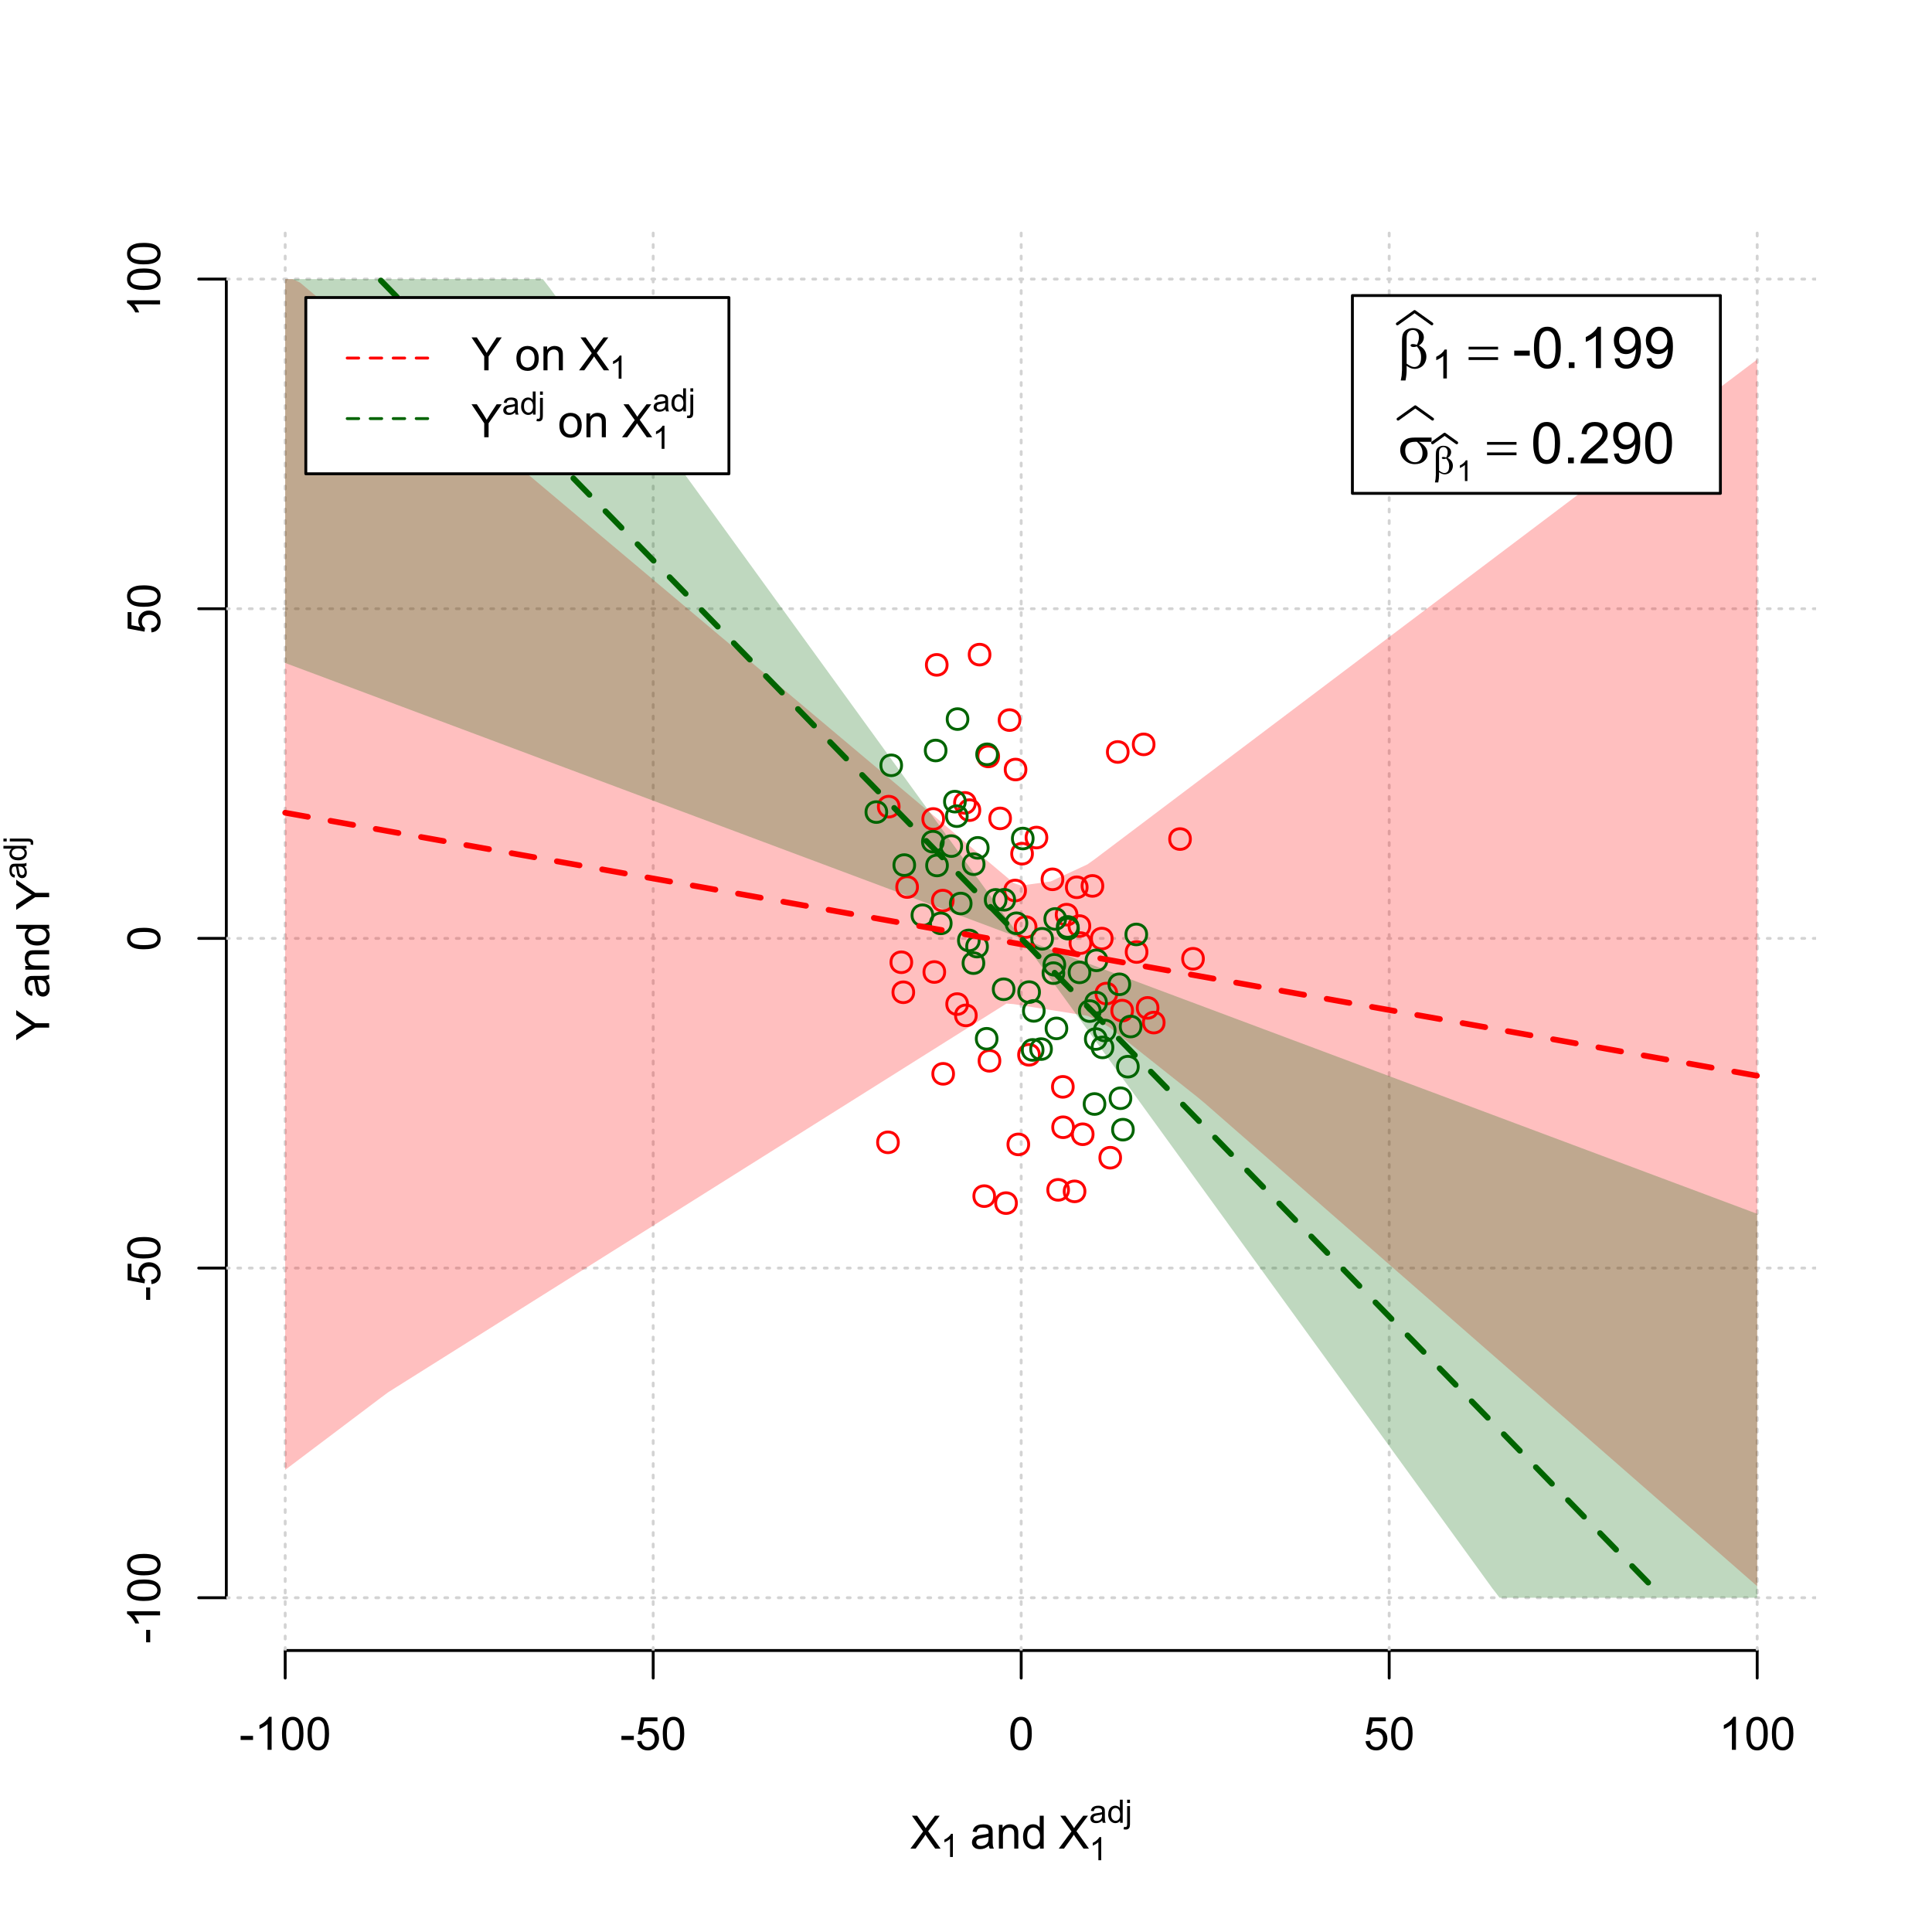 <?xml version="1.0" encoding="UTF-8"?>
<svg xmlns="http://www.w3.org/2000/svg" xmlns:xlink="http://www.w3.org/1999/xlink" width="504pt" height="504pt" viewBox="0 0 504 504" version="1.1">
<defs>
<g>
<symbol overflow="visible" id="glyph0-0">
<path style="stroke:none;" d="M 1.5 0 L 1.5 -7.5 L 7.5 -7.5 L 7.5 0 Z M 1.688 -0.188 L 7.312 -0.188 L 7.312 -7.312 L 1.688 -7.312 Z M 1.688 -0.188 "/>
</symbol>
<symbol overflow="visible" id="glyph0-1">
<path style="stroke:none;" d="M 0.055 0 L 3.375 -4.477 L 0.445 -8.59 L 1.797 -8.59 L 3.359 -6.387 C 3.68 -5.93 3.91 -5.578 4.047 -5.332 C 4.238 -5.645 4.465 -5.969 4.727 -6.312 L 6.457 -8.59 L 7.695 -8.59 L 4.676 -4.539 L 7.93 0 L 6.523 0 L 4.359 -3.062 C 4.238 -3.238 4.113 -3.43 3.984 -3.641 C 3.789 -3.324 3.652 -3.109 3.574 -2.992 L 1.418 0 Z M 0.055 0 "/>
</symbol>
<symbol overflow="visible" id="glyph0-2">
<path style="stroke:none;" d="M 4.852 -0.766 C 4.461 -0.434 4.082 -0.199 3.723 -0.062 C 3.355 0.074 2.969 0.141 2.562 0.141 C 1.875 0.141 1.352 -0.023 0.984 -0.359 C 0.617 -0.688 0.434 -1.117 0.434 -1.641 C 0.434 -1.945 0.5 -2.223 0.641 -2.473 C 0.777 -2.723 0.961 -2.926 1.188 -3.082 C 1.41 -3.234 1.664 -3.348 1.945 -3.43 C 2.152 -3.477 2.465 -3.531 2.883 -3.586 C 3.734 -3.688 4.359 -3.809 4.766 -3.949 C 4.766 -4.09 4.77 -4.18 4.77 -4.227 C 4.77 -4.648 4.668 -4.953 4.469 -5.133 C 4.199 -5.371 3.801 -5.488 3.27 -5.492 C 2.77 -5.488 2.402 -5.402 2.168 -5.23 C 1.934 -5.055 1.758 -4.746 1.648 -4.305 L 0.617 -4.445 C 0.707 -4.887 0.863 -5.242 1.078 -5.516 C 1.289 -5.781 1.598 -5.992 2.008 -6.141 C 2.41 -6.289 2.883 -6.363 3.422 -6.363 C 3.953 -6.363 4.383 -6.301 4.715 -6.176 C 5.047 -6.051 5.293 -5.891 5.449 -5.703 C 5.605 -5.512 5.715 -5.273 5.777 -4.984 C 5.809 -4.805 5.824 -4.48 5.828 -4.016 L 5.828 -2.609 C 5.824 -1.625 5.848 -1.004 5.895 -0.746 C 5.941 -0.484 6.031 -0.238 6.164 0 L 5.062 0 C 4.953 -0.219 4.883 -0.473 4.852 -0.766 Z M 4.766 -3.125 C 4.375 -2.965 3.801 -2.832 3.039 -2.727 C 2.605 -2.66 2.301 -2.59 2.121 -2.516 C 1.941 -2.434 1.801 -2.32 1.703 -2.172 C 1.605 -2.02 1.559 -1.852 1.559 -1.672 C 1.559 -1.387 1.664 -1.152 1.875 -0.969 C 2.086 -0.777 2.398 -0.684 2.812 -0.688 C 3.219 -0.684 3.578 -0.773 3.895 -0.953 C 4.211 -1.129 4.445 -1.371 4.594 -1.68 C 4.707 -1.918 4.762 -2.27 4.766 -2.734 Z M 4.766 -3.125 "/>
</symbol>
<symbol overflow="visible" id="glyph0-3">
<path style="stroke:none;" d="M 0.789 0 L 0.789 -6.223 L 1.742 -6.223 L 1.742 -5.336 C 2.195 -6.02 2.855 -6.363 3.719 -6.363 C 4.09 -6.363 4.434 -6.293 4.754 -6.16 C 5.066 -6.023 5.305 -5.848 5.461 -5.633 C 5.617 -5.41 5.727 -5.152 5.789 -4.852 C 5.828 -4.656 5.848 -4.312 5.848 -3.828 L 5.848 0 L 4.793 0 L 4.793 -3.785 C 4.793 -4.215 4.75 -4.535 4.668 -4.75 C 4.586 -4.961 4.441 -5.129 4.234 -5.258 C 4.023 -5.383 3.777 -5.449 3.5 -5.449 C 3.047 -5.449 2.66 -5.305 2.332 -5.02 C 2.004 -4.734 1.84 -4.195 1.844 -3.398 L 1.844 0 Z M 0.789 0 "/>
</symbol>
<symbol overflow="visible" id="glyph0-4">
<path style="stroke:none;" d="M 4.828 0 L 4.828 -0.785 C 4.43 -0.168 3.848 0.141 3.086 0.141 C 2.59 0.141 2.133 0.004 1.719 -0.27 C 1.297 -0.543 0.977 -0.922 0.75 -1.414 C 0.523 -1.898 0.41 -2.465 0.41 -3.105 C 0.41 -3.727 0.512 -4.289 0.719 -4.797 C 0.926 -5.301 1.238 -5.688 1.652 -5.957 C 2.066 -6.227 2.527 -6.363 3.039 -6.363 C 3.41 -6.363 3.746 -6.281 4.043 -6.125 C 4.336 -5.965 4.574 -5.762 4.758 -5.508 L 4.758 -8.59 L 5.805 -8.59 L 5.805 0 Z M 1.492 -3.105 C 1.488 -2.309 1.656 -1.711 1.996 -1.316 C 2.328 -0.922 2.727 -0.727 3.188 -0.727 C 3.648 -0.727 4.039 -0.914 4.359 -1.293 C 4.68 -1.668 4.84 -2.242 4.844 -3.016 C 4.84 -3.867 4.676 -4.492 4.352 -4.895 C 4.02 -5.289 3.617 -5.488 3.141 -5.492 C 2.672 -5.488 2.277 -5.297 1.965 -4.918 C 1.645 -4.531 1.488 -3.93 1.492 -3.105 Z M 1.492 -3.105 "/>
</symbol>
<symbol overflow="visible" id="glyph0-5">
<path style="stroke:none;" d="M 0.383 -2.578 L 0.383 -3.641 L 3.621 -3.641 L 3.621 -2.578 Z M 0.383 -2.578 "/>
</symbol>
<symbol overflow="visible" id="glyph0-6">
<path style="stroke:none;" d="M 4.469 0 L 3.414 0 L 3.414 -6.719 C 3.16 -6.477 2.828 -6.234 2.414 -5.996 C 2 -5.75 1.629 -5.57 1.305 -5.449 L 1.305 -6.469 C 1.895 -6.742 2.41 -7.078 2.852 -7.477 C 3.293 -7.871 3.605 -8.254 3.789 -8.625 L 4.469 -8.625 Z M 4.469 0 "/>
</symbol>
<symbol overflow="visible" id="glyph0-7">
<path style="stroke:none;" d="M 0.5 -4.234 C 0.496 -5.246 0.602 -6.062 0.812 -6.688 C 1.02 -7.305 1.328 -7.785 1.742 -8.121 C 2.148 -8.457 2.668 -8.625 3.297 -8.625 C 3.758 -8.625 4.164 -8.531 4.512 -8.348 C 4.855 -8.16 5.141 -7.891 5.371 -7.543 C 5.594 -7.191 5.773 -6.766 5.906 -6.266 C 6.035 -5.762 6.098 -5.086 6.102 -4.234 C 6.098 -3.227 5.996 -2.414 5.789 -1.797 C 5.578 -1.176 5.266 -0.695 4.859 -0.359 C 4.445 -0.02 3.926 0.145 3.297 0.148 C 2.465 0.145 1.816 -0.148 1.348 -0.742 C 0.781 -1.457 0.496 -2.621 0.5 -4.234 Z M 1.582 -4.234 C 1.582 -2.824 1.746 -1.887 2.074 -1.418 C 2.402 -0.949 2.809 -0.715 3.297 -0.719 C 3.777 -0.715 4.184 -0.949 4.52 -1.422 C 4.848 -1.887 5.016 -2.824 5.016 -4.234 C 5.016 -5.648 4.848 -6.59 4.52 -7.055 C 4.184 -7.516 3.773 -7.746 3.289 -7.75 C 2.801 -7.746 2.414 -7.543 2.125 -7.137 C 1.762 -6.613 1.582 -5.645 1.582 -4.234 Z M 1.582 -4.234 "/>
</symbol>
<symbol overflow="visible" id="glyph0-8">
<path style="stroke:none;" d="M 0.5 -2.25 L 1.605 -2.344 C 1.684 -1.805 1.871 -1.398 2.176 -1.125 C 2.473 -0.852 2.836 -0.715 3.258 -0.719 C 3.766 -0.715 4.195 -0.906 4.547 -1.293 C 4.898 -1.672 5.074 -2.18 5.074 -2.82 C 5.074 -3.414 4.902 -3.891 4.566 -4.242 C 4.227 -4.59 3.785 -4.762 3.242 -4.766 C 2.898 -4.762 2.594 -4.684 2.32 -4.531 C 2.047 -4.375 1.832 -4.176 1.676 -3.93 L 0.688 -4.062 L 1.516 -8.473 L 5.789 -8.473 L 5.789 -7.465 L 2.359 -7.465 L 1.898 -5.156 C 2.414 -5.516 2.953 -5.695 3.523 -5.695 C 4.27 -5.695 4.902 -5.434 5.422 -4.914 C 5.934 -4.395 6.191 -3.727 6.195 -2.914 C 6.191 -2.133 5.965 -1.461 5.516 -0.898 C 4.961 -0.199 4.211 0.145 3.258 0.148 C 2.477 0.145 1.836 -0.07 1.344 -0.508 C 0.844 -0.941 0.562 -1.523 0.5 -2.25 Z M 0.5 -2.25 "/>
</symbol>
<symbol overflow="visible" id="glyph0-9">
<path style="stroke:none;" d="M 3.344 0 L 3.344 -3.641 L 0.035 -8.59 L 1.418 -8.59 L 3.109 -6 C 3.418 -5.516 3.711 -5.031 3.984 -4.547 C 4.242 -4.992 4.555 -5.496 4.922 -6.062 L 6.586 -8.59 L 7.91 -8.59 L 4.484 -3.641 L 4.484 0 Z M 3.344 0 "/>
</symbol>
<symbol overflow="visible" id="glyph0-10">
<path style="stroke:none;" d=""/>
</symbol>
<symbol overflow="visible" id="glyph0-11">
<path style="stroke:none;" d="M 0.398 -3.109 C 0.398 -4.262 0.719 -5.117 1.359 -5.672 C 1.895 -6.133 2.547 -6.363 3.316 -6.363 C 4.172 -6.363 4.871 -6.082 5.414 -5.52 C 5.953 -4.957 6.223 -4.184 6.227 -3.199 C 6.223 -2.398 6.102 -1.766 5.867 -1.309 C 5.625 -0.848 5.277 -0.492 4.82 -0.238 C 4.359 0.016 3.859 0.141 3.316 0.141 C 2.441 0.141 1.734 -0.137 1.203 -0.695 C 0.664 -1.254 0.398 -2.059 0.398 -3.109 Z M 1.484 -3.109 C 1.48 -2.309 1.656 -1.711 2.004 -1.32 C 2.348 -0.922 2.785 -0.727 3.316 -0.727 C 3.84 -0.727 4.273 -0.926 4.621 -1.324 C 4.969 -1.723 5.145 -2.328 5.145 -3.148 C 5.145 -3.914 4.969 -4.496 4.617 -4.895 C 4.266 -5.289 3.832 -5.488 3.316 -5.492 C 2.785 -5.488 2.348 -5.293 2.004 -4.898 C 1.656 -4.5 1.48 -3.902 1.484 -3.109 Z M 1.484 -3.109 "/>
</symbol>
<symbol overflow="visible" id="glyph1-0">
<path style="stroke:none;" d="M 1.051 0 L 1.051 -5.25 L 5.25 -5.25 L 5.25 0 Z M 1.18 -0.133 L 5.117 -0.133 L 5.117 -5.117 L 1.18 -5.117 Z M 1.18 -0.133 "/>
</symbol>
<symbol overflow="visible" id="glyph1-1">
<path style="stroke:none;" d="M 3.129 0 L 2.391 0 L 2.391 -4.703 C 2.211 -4.531 1.977 -4.363 1.691 -4.195 C 1.398 -4.023 1.141 -3.895 0.914 -3.812 L 0.914 -4.527 C 1.328 -4.719 1.688 -4.953 1.996 -5.234 C 2.305 -5.508 2.523 -5.777 2.652 -6.039 L 3.129 -6.039 Z M 3.129 0 "/>
</symbol>
<symbol overflow="visible" id="glyph1-2">
<path style="stroke:none;" d="M 3.395 -0.539 C 3.117 -0.305 2.855 -0.137 2.605 -0.043 C 2.352 0.051 2.082 0.094 1.793 0.098 C 1.312 0.094 0.941 -0.02 0.688 -0.25 C 0.43 -0.48 0.305 -0.781 0.305 -1.148 C 0.305 -1.359 0.352 -1.551 0.449 -1.73 C 0.543 -1.902 0.668 -2.047 0.828 -2.156 C 0.984 -2.262 1.164 -2.34 1.363 -2.398 C 1.504 -2.434 1.723 -2.473 2.02 -2.512 C 2.609 -2.578 3.047 -2.664 3.336 -2.766 C 3.336 -2.867 3.34 -2.93 3.34 -2.957 C 3.34 -3.258 3.27 -3.469 3.129 -3.594 C 2.941 -3.758 2.66 -3.844 2.289 -3.844 C 1.941 -3.844 1.684 -3.781 1.52 -3.66 C 1.348 -3.535 1.227 -3.32 1.152 -3.016 L 0.43 -3.113 C 0.492 -3.418 0.602 -3.668 0.754 -3.863 C 0.902 -4.051 1.121 -4.199 1.406 -4.301 C 1.688 -4.402 2.016 -4.453 2.395 -4.453 C 2.766 -4.453 3.066 -4.406 3.301 -4.32 C 3.527 -4.23 3.699 -4.121 3.812 -3.992 C 3.918 -3.855 3.996 -3.691 4.043 -3.492 C 4.066 -3.363 4.078 -3.133 4.082 -2.809 L 4.082 -1.824 C 4.078 -1.137 4.094 -0.703 4.129 -0.523 C 4.156 -0.336 4.219 -0.164 4.316 0 L 3.543 0 C 3.465 -0.152 3.414 -0.332 3.395 -0.539 Z M 3.336 -2.188 C 3.062 -2.074 2.66 -1.98 2.129 -1.906 C 1.82 -1.859 1.605 -1.812 1.484 -1.758 C 1.355 -1.703 1.258 -1.621 1.191 -1.52 C 1.121 -1.41 1.09 -1.293 1.09 -1.168 C 1.09 -0.969 1.164 -0.805 1.312 -0.676 C 1.461 -0.543 1.68 -0.48 1.969 -0.48 C 2.25 -0.48 2.5 -0.539 2.727 -0.664 C 2.945 -0.785 3.109 -0.957 3.215 -1.176 C 3.293 -1.34 3.332 -1.586 3.336 -1.914 Z M 3.336 -2.188 "/>
</symbol>
<symbol overflow="visible" id="glyph1-3">
<path style="stroke:none;" d="M 3.379 0 L 3.379 -0.551 C 3.102 -0.121 2.695 0.094 2.16 0.098 C 1.812 0.094 1.492 0 1.203 -0.188 C 0.906 -0.379 0.68 -0.645 0.523 -0.988 C 0.359 -1.328 0.281 -1.723 0.285 -2.172 C 0.281 -2.605 0.355 -3 0.504 -3.355 C 0.648 -3.707 0.863 -3.977 1.156 -4.168 C 1.441 -4.355 1.766 -4.453 2.129 -4.453 C 2.387 -4.453 2.621 -4.395 2.828 -4.285 C 3.031 -4.172 3.199 -4.031 3.332 -3.855 L 3.332 -6.012 L 4.066 -6.012 L 4.066 0 Z M 1.047 -2.172 C 1.043 -1.613 1.16 -1.195 1.398 -0.922 C 1.629 -0.641 1.906 -0.504 2.23 -0.508 C 2.551 -0.504 2.824 -0.637 3.051 -0.902 C 3.273 -1.168 3.387 -1.57 3.391 -2.113 C 3.387 -2.707 3.273 -3.145 3.047 -3.426 C 2.816 -3.703 2.531 -3.844 2.199 -3.844 C 1.867 -3.844 1.594 -3.707 1.375 -3.441 C 1.152 -3.168 1.043 -2.746 1.047 -2.172 Z M 1.047 -2.172 "/>
</symbol>
<symbol overflow="visible" id="glyph1-4">
<path style="stroke:none;" d="M 0.551 -5.156 L 0.551 -6.012 L 1.289 -6.012 L 1.289 -5.156 Z M -0.387 1.691 L -0.246 1.062 C -0.098 1.098 0.016 1.117 0.102 1.121 C 0.25 1.117 0.363 1.066 0.438 0.969 C 0.512 0.867 0.551 0.621 0.551 0.223 L 0.551 -4.355 L 1.289 -4.355 L 1.289 0.238 C 1.289 0.773 1.219 1.148 1.078 1.359 C 0.898 1.633 0.602 1.77 0.191 1.77 C -0.008 1.77 -0.199 1.742 -0.387 1.691 Z M -0.387 1.691 "/>
</symbol>
<symbol overflow="visible" id="glyph2-0">
<path style="stroke:none;" d="M 0.602 0 L 0.602 -7.5 L 6.602 -7.5 L 6.602 0 Z M 0.789 -0.188 L 6.414 -0.188 L 6.414 -7.312 L 0.789 -7.312 Z M 0.789 -0.188 "/>
</symbol>
<symbol overflow="visible" id="glyph2-1">
<path style="stroke:none;" d=""/>
</symbol>
<symbol overflow="visible" id="glyph3-0">
<path style="stroke:none;" d="M 0 -1.5 L -7.5 -1.5 L -7.5 -7.5 L 0 -7.5 Z M -0.188 -1.688 L -0.188 -7.312 L -7.312 -7.312 L -7.312 -1.688 Z M -0.188 -1.688 "/>
</symbol>
<symbol overflow="visible" id="glyph3-1">
<path style="stroke:none;" d="M 0 -3.344 L -3.641 -3.348 L -8.59 -0.035 L -8.59 -1.418 L -6 -3.113 C -5.516 -3.422 -5.031 -3.715 -4.547 -3.984 C -4.992 -4.242 -5.496 -4.555 -6.062 -4.922 L -8.59 -6.586 L -8.59 -7.91 L -3.637 -4.484 L 0 -4.484 Z M 0 -3.344 "/>
</symbol>
<symbol overflow="visible" id="glyph3-2">
<path style="stroke:none;" d="M -0.766 -4.852 C -0.434 -4.461 -0.199 -4.082 -0.062 -3.723 C 0.074 -3.355 0.141 -2.969 0.141 -2.562 C 0.141 -1.875 -0.023 -1.352 -0.359 -0.984 C -0.688 -0.617 -1.117 -0.434 -1.641 -0.434 C -1.945 -0.434 -2.223 -0.5 -2.473 -0.641 C -2.723 -0.777 -2.926 -0.961 -3.082 -1.188 C -3.234 -1.41 -3.348 -1.664 -3.43 -1.945 C -3.477 -2.152 -3.531 -2.465 -3.586 -2.883 C -3.688 -3.734 -3.809 -4.359 -3.949 -4.766 C -4.09 -4.766 -4.18 -4.77 -4.227 -4.77 C -4.648 -4.77 -4.953 -4.668 -5.133 -4.469 C -5.371 -4.199 -5.488 -3.801 -5.492 -3.27 C -5.488 -2.773 -5.402 -2.406 -5.23 -2.172 C -5.055 -1.934 -4.746 -1.758 -4.305 -1.648 L -4.445 -0.617 C -4.887 -0.707 -5.242 -0.863 -5.516 -1.078 C -5.781 -1.293 -5.992 -1.602 -6.141 -2.012 C -6.289 -2.414 -6.363 -2.887 -6.363 -3.422 C -6.363 -3.953 -6.301 -4.383 -6.176 -4.715 C -6.051 -5.047 -5.891 -5.293 -5.703 -5.449 C -5.512 -5.605 -5.273 -5.715 -4.984 -5.777 C -4.805 -5.809 -4.48 -5.824 -4.016 -5.828 L -2.605 -5.828 C -1.625 -5.824 -1.004 -5.848 -0.746 -5.895 C -0.48 -5.941 -0.234 -6.031 0 -6.164 L 0 -5.062 C -0.219 -4.953 -0.473 -4.883 -0.766 -4.852 Z M -3.121 -4.766 C -2.961 -4.375 -2.828 -3.801 -2.727 -3.039 C -2.66 -2.605 -2.59 -2.301 -2.516 -2.121 C -2.434 -1.941 -2.32 -1.801 -2.172 -1.703 C -2.02 -1.605 -1.852 -1.559 -1.672 -1.559 C -1.387 -1.559 -1.152 -1.664 -0.965 -1.875 C -0.773 -2.086 -0.68 -2.398 -0.684 -2.812 C -0.68 -3.219 -0.77 -3.578 -0.949 -3.895 C -1.129 -4.211 -1.371 -4.445 -1.68 -4.594 C -1.918 -4.707 -2.27 -4.762 -2.734 -4.766 Z M -3.121 -4.766 "/>
</symbol>
<symbol overflow="visible" id="glyph3-3">
<path style="stroke:none;" d="M 0 -0.789 L -6.223 -0.793 L -6.223 -1.742 L -5.336 -1.742 C -6.02 -2.195 -6.363 -2.855 -6.363 -3.723 C -6.363 -4.09 -6.293 -4.434 -6.16 -4.754 C -6.023 -5.066 -5.848 -5.305 -5.633 -5.461 C -5.41 -5.617 -5.152 -5.727 -4.852 -5.789 C -4.656 -5.828 -4.312 -5.848 -3.824 -5.848 L 0 -5.848 L 0 -4.793 L -3.785 -4.793 C -4.215 -4.793 -4.535 -4.75 -4.75 -4.668 C -4.961 -4.586 -5.129 -4.441 -5.258 -4.234 C -5.383 -4.023 -5.449 -3.777 -5.449 -3.5 C -5.449 -3.047 -5.305 -2.66 -5.02 -2.336 C -4.734 -2.008 -4.195 -1.844 -3.398 -1.848 L 0 -1.844 Z M 0 -0.789 "/>
</symbol>
<symbol overflow="visible" id="glyph3-4">
<path style="stroke:none;" d="M 0 -4.828 L -0.785 -4.828 C -0.168 -4.43 0.141 -3.848 0.141 -3.086 C 0.141 -2.59 0.004 -2.133 -0.27 -1.719 C -0.543 -1.297 -0.922 -0.977 -1.414 -0.75 C -1.898 -0.523 -2.465 -0.41 -3.105 -0.41 C -3.727 -0.41 -4.289 -0.512 -4.797 -0.719 C -5.301 -0.926 -5.688 -1.238 -5.957 -1.652 C -6.227 -2.066 -6.363 -2.527 -6.363 -3.043 C -6.363 -3.414 -6.281 -3.75 -6.125 -4.043 C -5.965 -4.336 -5.762 -4.574 -5.508 -4.758 L -8.59 -4.758 L -8.59 -5.809 L 0 -5.805 Z M -3.105 -1.496 C -2.309 -1.492 -1.711 -1.66 -1.316 -1.996 C -0.922 -2.328 -0.727 -2.727 -0.727 -3.188 C -0.727 -3.648 -0.914 -4.039 -1.289 -4.359 C -1.664 -4.68 -2.238 -4.84 -3.016 -4.844 C -3.867 -4.84 -4.492 -4.676 -4.895 -4.352 C -5.289 -4.023 -5.488 -3.621 -5.492 -3.141 C -5.488 -2.672 -5.297 -2.277 -4.918 -1.965 C -4.531 -1.648 -3.93 -1.492 -3.105 -1.496 Z M -3.105 -1.496 "/>
</symbol>
<symbol overflow="visible" id="glyph3-5">
<path style="stroke:none;" d="M -2.578 -0.383 L -3.641 -0.383 L -3.641 -3.621 L -2.578 -3.621 Z M -2.578 -0.383 "/>
</symbol>
<symbol overflow="visible" id="glyph3-6">
<path style="stroke:none;" d="M 0 -4.469 L 0 -3.414 L -6.719 -3.418 C -6.477 -3.16 -6.234 -2.828 -5.996 -2.418 C -5.75 -2.004 -5.57 -1.633 -5.449 -1.309 L -6.469 -1.309 C -6.742 -1.895 -7.078 -2.41 -7.477 -2.852 C -7.871 -3.293 -8.254 -3.605 -8.625 -3.793 L -8.625 -4.473 Z M 0 -4.469 "/>
</symbol>
<symbol overflow="visible" id="glyph3-7">
<path style="stroke:none;" d="M -4.234 -0.5 C -5.246 -0.496 -6.062 -0.602 -6.688 -0.812 C -7.305 -1.02 -7.785 -1.328 -8.121 -1.742 C -8.457 -2.152 -8.625 -2.672 -8.625 -3.301 C -8.625 -3.758 -8.531 -4.164 -8.348 -4.512 C -8.16 -4.859 -7.891 -5.145 -7.543 -5.371 C -7.191 -5.594 -6.766 -5.773 -6.266 -5.906 C -5.762 -6.035 -5.086 -6.098 -4.234 -6.102 C -3.223 -6.098 -2.41 -5.996 -1.793 -5.789 C -1.176 -5.578 -0.695 -5.266 -0.359 -4.859 C -0.02 -4.445 0.145 -3.926 0.148 -3.297 C 0.145 -2.465 -0.148 -1.816 -0.742 -1.348 C -1.457 -0.781 -2.621 -0.496 -4.234 -0.5 Z M -4.234 -1.582 C -2.824 -1.582 -1.887 -1.746 -1.418 -2.074 C -0.949 -2.402 -0.715 -2.809 -0.719 -3.297 C -0.715 -3.777 -0.949 -4.184 -1.422 -4.52 C -1.887 -4.848 -2.824 -5.016 -4.234 -5.016 C -5.648 -5.016 -6.59 -4.848 -7.055 -4.52 C -7.516 -4.188 -7.746 -3.777 -7.75 -3.289 C -7.746 -2.801 -7.543 -2.414 -7.137 -2.129 C -6.613 -1.762 -5.645 -1.582 -4.234 -1.582 Z M -4.234 -1.582 "/>
</symbol>
<symbol overflow="visible" id="glyph3-8">
<path style="stroke:none;" d="M -2.25 -0.5 L -2.344 -1.605 C -1.805 -1.684 -1.398 -1.871 -1.125 -2.176 C -0.852 -2.473 -0.715 -2.836 -0.719 -3.258 C -0.715 -3.766 -0.906 -4.195 -1.293 -4.547 C -1.672 -4.898 -2.18 -5.074 -2.816 -5.074 C -3.414 -5.074 -3.891 -4.902 -4.242 -4.566 C -4.59 -4.227 -4.762 -3.785 -4.766 -3.242 C -4.762 -2.898 -4.684 -2.594 -4.531 -2.32 C -4.375 -2.047 -4.176 -1.832 -3.93 -1.676 L -4.062 -0.688 L -8.473 -1.52 L -8.473 -5.789 L -7.465 -5.789 L -7.465 -2.363 L -5.156 -1.898 C -5.516 -2.414 -5.695 -2.953 -5.695 -3.523 C -5.695 -4.27 -5.434 -4.902 -4.914 -5.422 C -4.395 -5.934 -3.727 -6.191 -2.91 -6.195 C -2.133 -6.191 -1.461 -5.965 -0.895 -5.516 C -0.199 -4.961 0.145 -4.211 0.148 -3.258 C 0.145 -2.477 -0.07 -1.836 -0.508 -1.344 C -0.941 -0.848 -1.523 -0.566 -2.25 -0.5 Z M -2.25 -0.5 "/>
</symbol>
<symbol overflow="visible" id="glyph4-0">
<path style="stroke:none;" d="M 0 -0.602 L -7.5 -0.605 L -7.5 -6.605 L 0 -6.602 Z M -0.188 -0.789 L -0.188 -6.414 L -7.312 -6.418 L -7.312 -0.793 Z M -0.188 -0.789 "/>
</symbol>
<symbol overflow="visible" id="glyph4-1">
<path style="stroke:none;" d=""/>
</symbol>
<symbol overflow="visible" id="glyph5-0">
<path style="stroke:none;" d="M 0 -1.051 L -5.25 -1.051 L -5.25 -5.25 L 0 -5.25 Z M -0.133 -1.18 L -0.133 -5.117 L -5.117 -5.117 L -5.117 -1.18 Z M -0.133 -1.18 "/>
</symbol>
<symbol overflow="visible" id="glyph5-1">
<path style="stroke:none;" d="M -0.539 -3.395 C -0.305 -3.117 -0.137 -2.855 -0.043 -2.605 C 0.051 -2.352 0.094 -2.082 0.098 -1.793 C 0.094 -1.312 -0.02 -0.941 -0.25 -0.688 C -0.48 -0.43 -0.781 -0.305 -1.148 -0.305 C -1.359 -0.305 -1.551 -0.352 -1.73 -0.449 C -1.902 -0.543 -2.047 -0.668 -2.156 -0.828 C -2.262 -0.984 -2.34 -1.164 -2.398 -1.363 C -2.434 -1.504 -2.473 -1.723 -2.512 -2.02 C -2.578 -2.609 -2.664 -3.047 -2.766 -3.336 C -2.867 -3.336 -2.93 -3.34 -2.957 -3.34 C -3.258 -3.34 -3.469 -3.27 -3.594 -3.129 C -3.758 -2.941 -3.844 -2.66 -3.844 -2.289 C -3.844 -1.941 -3.781 -1.684 -3.66 -1.52 C -3.535 -1.352 -3.32 -1.23 -3.016 -1.152 L -3.113 -0.43 C -3.418 -0.492 -3.668 -0.602 -3.863 -0.754 C -4.051 -0.902 -4.199 -1.121 -4.301 -1.406 C -4.402 -1.688 -4.453 -2.016 -4.453 -2.395 C -4.453 -2.766 -4.406 -3.066 -4.32 -3.301 C -4.23 -3.527 -4.121 -3.699 -3.992 -3.812 C -3.855 -3.918 -3.691 -3.996 -3.492 -4.043 C -3.363 -4.066 -3.133 -4.078 -2.809 -4.082 L -1.824 -4.082 C -1.137 -4.078 -0.703 -4.094 -0.523 -4.129 C -0.336 -4.156 -0.164 -4.219 0 -4.316 L 0 -3.543 C -0.152 -3.465 -0.332 -3.414 -0.539 -3.395 Z M -2.188 -3.336 C -2.074 -3.062 -1.98 -2.66 -1.906 -2.129 C -1.859 -1.82 -1.812 -1.605 -1.758 -1.484 C -1.703 -1.355 -1.621 -1.258 -1.52 -1.191 C -1.41 -1.121 -1.293 -1.09 -1.168 -1.09 C -0.969 -1.09 -0.805 -1.164 -0.676 -1.312 C -0.543 -1.461 -0.48 -1.68 -0.48 -1.969 C -0.48 -2.25 -0.539 -2.5 -0.664 -2.727 C -0.785 -2.945 -0.957 -3.109 -1.176 -3.215 C -1.34 -3.293 -1.586 -3.332 -1.914 -3.336 Z M -2.188 -3.336 "/>
</symbol>
<symbol overflow="visible" id="glyph5-2">
<path style="stroke:none;" d="M 0 -3.379 L -0.551 -3.379 C -0.121 -3.102 0.094 -2.695 0.098 -2.16 C 0.094 -1.812 0 -1.492 -0.188 -1.203 C -0.379 -0.906 -0.645 -0.684 -0.988 -0.527 C -1.328 -0.367 -1.723 -0.285 -2.172 -0.289 C -2.605 -0.285 -3 -0.359 -3.355 -0.504 C -3.707 -0.648 -3.977 -0.863 -4.168 -1.156 C -4.355 -1.441 -4.453 -1.766 -4.453 -2.129 C -4.453 -2.387 -4.395 -2.621 -4.285 -2.828 C -4.172 -3.031 -4.031 -3.199 -3.855 -3.332 L -6.012 -3.332 L -6.012 -4.066 L 0 -4.066 Z M -2.172 -1.047 C -1.613 -1.043 -1.195 -1.16 -0.922 -1.398 C -0.641 -1.629 -0.504 -1.906 -0.508 -2.23 C -0.504 -2.551 -0.637 -2.824 -0.902 -3.051 C -1.168 -3.273 -1.57 -3.387 -2.113 -3.391 C -2.707 -3.387 -3.145 -3.273 -3.426 -3.047 C -3.703 -2.816 -3.844 -2.531 -3.844 -2.199 C -3.844 -1.867 -3.707 -1.594 -3.441 -1.375 C -3.168 -1.152 -2.746 -1.043 -2.172 -1.047 Z M -2.172 -1.047 "/>
</symbol>
<symbol overflow="visible" id="glyph5-3">
<path style="stroke:none;" d="M -5.156 -0.551 L -6.012 -0.551 L -6.012 -1.289 L -5.156 -1.289 Z M 1.691 0.387 L 1.062 0.246 C 1.098 0.098 1.117 -0.016 1.121 -0.102 C 1.117 -0.25 1.066 -0.363 0.969 -0.438 C 0.867 -0.512 0.621 -0.551 0.223 -0.551 L -4.355 -0.551 L -4.355 -1.289 L 0.238 -1.289 C 0.773 -1.289 1.148 -1.219 1.359 -1.078 C 1.633 -0.898 1.77 -0.602 1.77 -0.191 C 1.77 0.008 1.742 0.199 1.691 0.387 Z M 1.691 0.387 "/>
</symbol>
<symbol overflow="visible" id="glyph6-0">
<path style="stroke:none;" d="M 0.754 0 L 0.754 -9.375 L 8.254 -9.375 L 8.254 0 Z M 0.988 -0.234 L 8.02 -0.234 L 8.02 -9.141 L 0.988 -9.141 Z M 0.988 -0.234 "/>
</symbol>
<symbol overflow="visible" id="glyph6-1">
<path style="stroke:none;" d="M 2.418 -0.57 L 2.418 0.668 C 2.414 1.457 2.316 2.312 2.125 3.238 L 0.887 3.238 C 1.016 2.629 1.094 2.215 1.121 2 C 1.18 1.312 1.211 0.812 1.215 0.5 L 1.215 -6.988 C 1.211 -7.859 1.297 -8.508 1.473 -8.93 C 1.645 -9.352 1.957 -9.703 2.41 -9.988 C 2.859 -10.27 3.402 -10.41 4.035 -10.414 C 4.906 -10.41 5.605 -10.176 6.129 -9.711 C 6.652 -9.238 6.914 -8.684 6.914 -8.043 C 6.914 -7.625 6.805 -7.23 6.594 -6.855 C 6.379 -6.48 6.051 -6.156 5.609 -5.891 C 6.914 -5.262 7.57 -4.289 7.574 -2.973 C 7.57 -2.383 7.434 -1.836 7.164 -1.332 C 6.887 -0.82 6.512 -0.434 6.035 -0.172 C 5.555 0.094 5.059 0.223 4.555 0.227 C 4.227 0.223 3.906 0.168 3.586 0.059 C 3.266 -0.051 2.875 -0.258 2.418 -0.57 Z M 2.418 -1.148 C 2.891 -0.816 3.305 -0.578 3.656 -0.434 C 3.918 -0.324 4.18 -0.27 4.445 -0.27 C 4.938 -0.27 5.352 -0.473 5.688 -0.879 C 6.02 -1.285 6.188 -1.93 6.188 -2.82 C 6.188 -3.375 6.105 -3.863 5.949 -4.281 C 5.785 -4.695 5.508 -5.152 5.113 -5.656 C 4.773 -5.539 4.484 -5.484 4.242 -5.484 C 3.945 -5.484 3.738 -5.527 3.621 -5.617 C 3.5 -5.703 3.438 -5.797 3.441 -5.902 C 3.438 -5.992 3.484 -6.078 3.578 -6.152 C 3.668 -6.223 3.816 -6.258 4.027 -6.262 C 4.262 -6.258 4.625 -6.195 5.113 -6.07 C 5.453 -6.75 5.625 -7.391 5.625 -8 C 5.625 -8.609 5.473 -9.086 5.172 -9.426 C 4.867 -9.758 4.492 -9.926 4.043 -9.93 C 3.477 -9.926 3.035 -9.688 2.727 -9.215 C 2.516 -8.895 2.414 -8.383 2.418 -7.684 Z M 2.418 -1.148 "/>
</symbol>
<symbol overflow="visible" id="glyph6-2">
<path style="stroke:none;" d="M 0.27 -5.559 L 7.961 -5.559 L 7.961 -4.848 L 0.27 -4.848 Z M 0.27 -2.828 L 7.961 -2.828 L 7.961 -2.102 L 0.27 -2.102 Z M 0.27 -2.828 "/>
</symbol>
<symbol overflow="visible" id="glyph6-3">
<path style="stroke:none;" d="M 8.746 -5.602 L 5.465 -5.602 C 6.199 -5.191 6.758 -4.734 7.141 -4.238 C 7.52 -3.738 7.711 -3.164 7.711 -2.512 C 7.711 -1.758 7.406 -1.113 6.801 -0.578 C 6.195 -0.043 5.387 0.223 4.371 0.227 C 3.301 0.223 2.398 -0.137 1.668 -0.863 C 0.934 -1.59 0.566 -2.469 0.57 -3.5 C 0.566 -4.117 0.723 -4.68 1.031 -5.184 C 1.336 -5.688 1.723 -6.066 2.199 -6.324 C 2.668 -6.578 3.391 -6.707 4.367 -6.711 L 8.746 -6.711 Z M 4.914 -5.602 C 4.707 -5.605 4.551 -5.605 4.445 -5.609 C 3.566 -5.605 2.918 -5.41 2.5 -5.023 C 2.074 -4.629 1.863 -4.078 1.867 -3.367 C 1.863 -2.434 2.113 -1.684 2.621 -1.117 C 3.121 -0.551 3.719 -0.27 4.41 -0.27 C 4.984 -0.27 5.457 -0.473 5.828 -0.887 C 6.199 -1.297 6.387 -1.895 6.387 -2.672 C 6.387 -3.797 5.895 -4.773 4.914 -5.602 Z M 4.914 -5.602 "/>
</symbol>
<symbol overflow="visible" id="glyph7-0">
<path style="stroke:none;" d="M 1.312 0 L 1.312 -6.562 L 6.562 -6.562 L 6.562 0 Z M 1.477 -0.164 L 6.398 -0.164 L 6.398 -6.398 L 1.477 -6.398 Z M 1.477 -0.164 "/>
</symbol>
<symbol overflow="visible" id="glyph7-1">
<path style="stroke:none;" d="M 3.91 0 L 2.988 0 L 2.988 -5.879 C 2.766 -5.664 2.473 -5.453 2.113 -5.242 C 1.75 -5.027 1.426 -4.871 1.145 -4.77 L 1.145 -5.66 C 1.656 -5.902 2.109 -6.195 2.496 -6.539 C 2.883 -6.883 3.156 -7.219 3.316 -7.547 L 3.91 -7.547 Z M 3.91 0 "/>
</symbol>
<symbol overflow="visible" id="glyph8-0">
<path style="stroke:none;" d="M 1.875 0 L 1.875 -9.375 L 9.375 -9.375 L 9.375 0 Z M 2.109 -0.234 L 9.141 -0.234 L 9.141 -9.141 L 2.109 -9.141 Z M 2.109 -0.234 "/>
</symbol>
<symbol overflow="visible" id="glyph8-1">
<path style="stroke:none;" d="M 0.477 -3.223 L 0.477 -4.547 L 4.527 -4.547 L 4.527 -3.223 Z M 0.477 -3.223 "/>
</symbol>
<symbol overflow="visible" id="glyph8-2">
<path style="stroke:none;" d="M 0.621 -5.297 C 0.621 -6.562 0.75 -7.582 1.012 -8.359 C 1.273 -9.133 1.664 -9.73 2.18 -10.152 C 2.695 -10.57 3.344 -10.781 4.125 -10.781 C 4.699 -10.781 5.203 -10.664 5.641 -10.434 C 6.074 -10.199 6.434 -9.863 6.715 -9.43 C 6.996 -8.988 7.219 -8.457 7.383 -7.832 C 7.543 -7.203 7.621 -6.359 7.625 -5.297 C 7.621 -4.035 7.492 -3.016 7.234 -2.246 C 6.973 -1.469 6.586 -0.871 6.074 -0.449 C 5.559 -0.027 4.91 0.18 4.125 0.184 C 3.086 0.18 2.27 -0.188 1.684 -0.93 C 0.973 -1.82 0.621 -3.277 0.621 -5.297 Z M 1.977 -5.297 C 1.973 -3.531 2.18 -2.355 2.594 -1.777 C 3.004 -1.191 3.516 -0.902 4.125 -0.902 C 4.727 -0.902 5.234 -1.195 5.648 -1.781 C 6.062 -2.367 6.27 -3.539 6.27 -5.297 C 6.27 -7.062 6.062 -8.234 5.648 -8.816 C 5.234 -9.398 4.719 -9.691 4.109 -9.691 C 3.5 -9.691 3.02 -9.434 2.66 -8.922 C 2.203 -8.262 1.973 -7.055 1.977 -5.297 Z M 1.977 -5.297 "/>
</symbol>
<symbol overflow="visible" id="glyph8-3">
<path style="stroke:none;" d="M 1.363 0 L 1.363 -1.5 L 2.863 -1.5 L 2.863 0 Z M 1.363 0 "/>
</symbol>
<symbol overflow="visible" id="glyph8-4">
<path style="stroke:none;" d="M 5.59 0 L 4.27 0 L 4.27 -8.402 C 3.949 -8.098 3.531 -7.793 3.02 -7.492 C 2.504 -7.188 2.043 -6.961 1.633 -6.812 L 1.633 -8.086 C 2.367 -8.43 3.012 -8.848 3.566 -9.344 C 4.117 -9.836 4.508 -10.316 4.738 -10.781 L 5.59 -10.781 Z M 5.59 0 "/>
</symbol>
<symbol overflow="visible" id="glyph8-5">
<path style="stroke:none;" d="M 0.82 -2.484 L 2.086 -2.602 C 2.195 -2.004 2.398 -1.57 2.703 -1.305 C 3 -1.035 3.391 -0.902 3.867 -0.902 C 4.273 -0.902 4.629 -0.992 4.934 -1.18 C 5.238 -1.359 5.488 -1.609 5.684 -1.922 C 5.879 -2.23 6.039 -2.648 6.172 -3.176 C 6.301 -3.703 6.367 -4.238 6.371 -4.789 C 6.367 -4.844 6.367 -4.934 6.363 -5.055 C 6.098 -4.629 5.738 -4.289 5.285 -4.031 C 4.828 -3.77 4.332 -3.637 3.801 -3.641 C 2.91 -3.637 2.156 -3.961 1.543 -4.605 C 0.926 -5.25 0.621 -6.098 0.621 -7.156 C 0.621 -8.242 0.941 -9.121 1.582 -9.785 C 2.223 -10.449 3.027 -10.781 4 -10.781 C 4.695 -10.781 5.332 -10.59 5.914 -10.215 C 6.488 -9.836 6.93 -9.301 7.23 -8.609 C 7.531 -7.91 7.68 -6.906 7.684 -5.59 C 7.68 -4.215 7.531 -3.121 7.234 -2.309 C 6.934 -1.496 6.492 -0.875 5.906 -0.453 C 5.316 -0.027 4.625 0.18 3.836 0.184 C 2.996 0.18 2.309 -0.051 1.777 -0.516 C 1.242 -0.98 0.926 -1.637 0.82 -2.484 Z M 6.219 -7.223 C 6.215 -7.977 6.016 -8.578 5.613 -9.023 C 5.207 -9.469 4.723 -9.691 4.16 -9.691 C 3.574 -9.691 3.062 -9.449 2.629 -8.973 C 2.191 -8.488 1.973 -7.871 1.977 -7.113 C 1.973 -6.426 2.18 -5.867 2.594 -5.445 C 3.004 -5.016 3.516 -4.805 4.125 -4.805 C 4.734 -4.805 5.234 -5.016 5.629 -5.445 C 6.02 -5.867 6.215 -6.461 6.219 -7.223 Z M 6.219 -7.223 "/>
</symbol>
<symbol overflow="visible" id="glyph8-6">
<path style="stroke:none;" d="M 7.551 -1.266 L 7.551 0 L 0.453 0 C 0.438 -0.316 0.492 -0.621 0.609 -0.914 C 0.789 -1.398 1.078 -1.875 1.477 -2.344 C 1.875 -2.812 2.449 -3.352 3.199 -3.969 C 4.367 -4.922 5.156 -5.68 5.566 -6.242 C 5.973 -6.797 6.176 -7.328 6.18 -7.828 C 6.176 -8.352 5.988 -8.793 5.621 -9.152 C 5.246 -9.512 4.762 -9.691 4.16 -9.691 C 3.523 -9.691 3.016 -9.5 2.637 -9.117 C 2.254 -8.734 2.059 -8.207 2.059 -7.535 L 0.703 -7.676 C 0.797 -8.684 1.145 -9.453 1.75 -9.984 C 2.355 -10.516 3.168 -10.781 4.188 -10.781 C 5.215 -10.781 6.031 -10.492 6.633 -9.922 C 7.234 -9.348 7.535 -8.641 7.535 -7.801 C 7.535 -7.367 7.445 -6.945 7.27 -6.531 C 7.094 -6.113 6.801 -5.676 6.395 -5.223 C 5.984 -4.762 5.309 -4.133 4.367 -3.332 C 3.57 -2.664 3.062 -2.215 2.84 -1.98 C 2.613 -1.742 2.43 -1.504 2.285 -1.266 Z M 7.551 -1.266 "/>
</symbol>
<symbol overflow="visible" id="glyph9-0">
<path style="stroke:none;" d="M 0.527 0 L 0.527 -6.562 L 5.777 -6.562 L 5.777 0 Z M 0.691 -0.164 L 5.613 -0.164 L 5.613 -6.398 L 0.691 -6.398 Z M 0.691 -0.164 "/>
</symbol>
<symbol overflow="visible" id="glyph9-1">
<path style="stroke:none;" d="M 1.691 -0.398 L 1.691 0.465 C 1.688 1.016 1.621 1.617 1.488 2.266 L 0.621 2.266 C 0.711 1.84 0.766 1.551 0.785 1.398 C 0.828 0.918 0.848 0.566 0.852 0.348 L 0.852 -4.891 C 0.848 -5.5 0.91 -5.953 1.031 -6.25 C 1.152 -6.543 1.371 -6.789 1.688 -6.992 C 2.004 -7.188 2.383 -7.289 2.824 -7.289 C 3.434 -7.289 3.922 -7.125 4.289 -6.797 C 4.656 -6.469 4.84 -6.078 4.84 -5.629 C 4.84 -5.336 4.766 -5.059 4.617 -4.801 C 4.469 -4.535 4.238 -4.309 3.926 -4.121 C 4.84 -3.68 5.297 -3 5.301 -2.082 C 5.297 -1.668 5.199 -1.285 5.012 -0.93 C 4.816 -0.574 4.555 -0.305 4.223 -0.117 C 3.887 0.066 3.543 0.156 3.188 0.16 C 2.957 0.156 2.73 0.117 2.508 0.039 C 2.281 -0.039 2.008 -0.184 1.691 -0.398 Z M 1.691 -0.805 C 2.02 -0.57 2.309 -0.402 2.559 -0.301 C 2.742 -0.223 2.926 -0.188 3.113 -0.191 C 3.453 -0.188 3.742 -0.328 3.98 -0.617 C 4.211 -0.898 4.328 -1.352 4.332 -1.973 C 4.328 -2.359 4.273 -2.699 4.164 -2.996 C 4.051 -3.285 3.855 -3.605 3.578 -3.957 C 3.34 -3.875 3.137 -3.836 2.969 -3.84 C 2.762 -3.836 2.617 -3.867 2.535 -3.93 C 2.449 -3.988 2.406 -4.055 2.41 -4.133 C 2.406 -4.195 2.441 -4.254 2.508 -4.305 C 2.57 -4.355 2.672 -4.383 2.82 -4.383 C 2.984 -4.383 3.238 -4.336 3.578 -4.25 C 3.816 -4.719 3.938 -5.168 3.938 -5.598 C 3.938 -6.027 3.828 -6.363 3.617 -6.598 C 3.402 -6.832 3.141 -6.949 2.828 -6.953 C 2.43 -6.949 2.121 -6.781 1.906 -6.449 C 1.758 -6.227 1.688 -5.871 1.691 -5.379 Z M 1.691 -0.805 "/>
</symbol>
<symbol overflow="visible" id="glyph10-0">
<path style="stroke:none;" d="M 0.938 0 L 0.938 -4.688 L 4.688 -4.688 L 4.688 0 Z M 1.055 -0.117 L 4.57 -0.117 L 4.57 -4.57 L 1.055 -4.57 Z M 1.055 -0.117 "/>
</symbol>
<symbol overflow="visible" id="glyph10-1">
<path style="stroke:none;" d="M 2.793 0 L 2.137 0 L 2.137 -4.199 C 1.977 -4.047 1.77 -3.895 1.512 -3.746 C 1.254 -3.59 1.02 -3.477 0.816 -3.406 L 0.816 -4.043 C 1.184 -4.215 1.508 -4.422 1.781 -4.672 C 2.055 -4.914 2.25 -5.156 2.371 -5.391 L 2.793 -5.391 Z M 2.793 0 "/>
</symbol>
</g>
<clipPath id="clip1">
  <path d="M 74 59.039 L 75 59.039 L 75 430.559 L 74 430.559 Z M 74 59.039 "/>
</clipPath>
<clipPath id="clip2">
  <path d="M 170 59.039 L 171 59.039 L 171 430.559 L 170 430.559 Z M 170 59.039 "/>
</clipPath>
<clipPath id="clip3">
  <path d="M 266 59.039 L 267 59.039 L 267 430.559 L 266 430.559 Z M 266 59.039 "/>
</clipPath>
<clipPath id="clip4">
  <path d="M 362 59.039 L 363 59.039 L 363 430.559 L 362 430.559 Z M 362 59.039 "/>
</clipPath>
<clipPath id="clip5">
  <path d="M 458 59.039 L 459 59.039 L 459 430.559 L 458 430.559 Z M 458 59.039 "/>
</clipPath>
<clipPath id="clip6">
  <path d="M 59.039 416 L 473.758 416 L 473.758 418 L 59.039 418 Z M 59.039 416 "/>
</clipPath>
<clipPath id="clip7">
  <path d="M 59.039 330 L 473.758 330 L 473.758 332 L 59.039 332 Z M 59.039 330 "/>
</clipPath>
<clipPath id="clip8">
  <path d="M 59.039 244 L 473.758 244 L 473.758 246 L 59.039 246 Z M 59.039 244 "/>
</clipPath>
<clipPath id="clip9">
  <path d="M 59.039 158 L 473.758 158 L 473.758 160 L 59.039 160 Z M 59.039 158 "/>
</clipPath>
<clipPath id="clip10">
  <path d="M 59.039 72 L 473.758 72 L 473.758 74 L 59.039 74 Z M 59.039 72 "/>
</clipPath>
</defs>
<g id="surface1321">
<rect x="0" y="0" width="504" height="504" style="fill:rgb(100%,100%,100%);fill-opacity:1;stroke:none;"/>
<g style="fill:rgb(0%,0%,0%);fill-opacity:1;">
  <use xlink:href="#glyph0-1" x="237.445" y="482.25"/>
</g>
<g style="fill:rgb(0%,0%,0%);fill-opacity:1;">
  <use xlink:href="#glyph1-1" x="245.449" y="484.426"/>
</g>
<g style="fill:rgb(0%,0%,0%);fill-opacity:1;">
  <use xlink:href="#glyph2-1" x="250.121" y="482.25"/>
</g>
<g style="fill:rgb(0%,0%,0%);fill-opacity:1;">
  <use xlink:href="#glyph0-2" x="253.121" y="482.25"/>
</g>
<g style="fill:rgb(0%,0%,0%);fill-opacity:1;">
  <use xlink:href="#glyph0-3" x="259.793" y="482.25"/>
</g>
<g style="fill:rgb(0%,0%,0%);fill-opacity:1;">
  <use xlink:href="#glyph0-4" x="266.469" y="482.25"/>
</g>
<g style="fill:rgb(0%,0%,0%);fill-opacity:1;">
  <use xlink:href="#glyph2-1" x="273.141" y="482.25"/>
</g>
<g style="fill:rgb(0%,0%,0%);fill-opacity:1;">
  <use xlink:href="#glyph0-1" x="276.141" y="482.25"/>
</g>
<g style="fill:rgb(0%,0%,0%);fill-opacity:1;">
  <use xlink:href="#glyph1-1" x="284.145" y="485.281"/>
</g>
<g style="fill:rgb(0%,0%,0%);fill-opacity:1;">
  <use xlink:href="#glyph1-2" x="284.145" y="475.504"/>
</g>
<g style="fill:rgb(0%,0%,0%);fill-opacity:1;">
  <use xlink:href="#glyph1-3" x="288.816" y="475.504"/>
</g>
<g style="fill:rgb(0%,0%,0%);fill-opacity:1;">
  <use xlink:href="#glyph1-4" x="293.488" y="475.504"/>
</g>
<g style="fill:rgb(0%,0%,0%);fill-opacity:1;">
  <use xlink:href="#glyph3-1" x="12.82" y="271.418"/>
</g>
<g style="fill:rgb(0%,0%,0%);fill-opacity:1;">
  <use xlink:href="#glyph4-1" x="12.82" y="263.414"/>
</g>
<g style="fill:rgb(0%,0%,0%);fill-opacity:1;">
  <use xlink:href="#glyph3-2" x="12.82" y="260.414"/>
</g>
<g style="fill:rgb(0%,0%,0%);fill-opacity:1;">
  <use xlink:href="#glyph3-3" x="12.82" y="253.742"/>
</g>
<g style="fill:rgb(0%,0%,0%);fill-opacity:1;">
  <use xlink:href="#glyph3-4" x="12.82" y="247.066"/>
</g>
<g style="fill:rgb(0%,0%,0%);fill-opacity:1;">
  <use xlink:href="#glyph4-1" x="12.82" y="240.395"/>
</g>
<g style="fill:rgb(0%,0%,0%);fill-opacity:1;">
  <use xlink:href="#glyph3-1" x="12.82" y="237.395"/>
</g>
<g style="fill:rgb(0%,0%,0%);fill-opacity:1;">
  <use xlink:href="#glyph5-1" x="6.906" y="229.391"/>
</g>
<g style="fill:rgb(0%,0%,0%);fill-opacity:1;">
  <use xlink:href="#glyph5-2" x="6.906" y="224.719"/>
</g>
<g style="fill:rgb(0%,0%,0%);fill-opacity:1;">
  <use xlink:href="#glyph5-3" x="6.906" y="220.047"/>
</g>
<path style="fill:none;stroke-width:0.75;stroke-linecap:round;stroke-linejoin:round;stroke:rgb(0%,0%,0%);stroke-opacity:1;stroke-miterlimit:10;" d="M 74.398 430.559 L 458.398 430.559 "/>
<path style="fill:none;stroke-width:0.75;stroke-linecap:round;stroke-linejoin:round;stroke:rgb(0%,0%,0%);stroke-opacity:1;stroke-miterlimit:10;" d="M 74.398 430.559 L 74.398 437.762 "/>
<path style="fill:none;stroke-width:0.75;stroke-linecap:round;stroke-linejoin:round;stroke:rgb(0%,0%,0%);stroke-opacity:1;stroke-miterlimit:10;" d="M 170.398 430.559 L 170.398 437.762 "/>
<path style="fill:none;stroke-width:0.75;stroke-linecap:round;stroke-linejoin:round;stroke:rgb(0%,0%,0%);stroke-opacity:1;stroke-miterlimit:10;" d="M 266.398 430.559 L 266.398 437.762 "/>
<path style="fill:none;stroke-width:0.75;stroke-linecap:round;stroke-linejoin:round;stroke:rgb(0%,0%,0%);stroke-opacity:1;stroke-miterlimit:10;" d="M 362.398 430.559 L 362.398 437.762 "/>
<path style="fill:none;stroke-width:0.75;stroke-linecap:round;stroke-linejoin:round;stroke:rgb(0%,0%,0%);stroke-opacity:1;stroke-miterlimit:10;" d="M 458.398 430.559 L 458.398 437.762 "/>
<g style="fill:rgb(0%,0%,0%);fill-opacity:1;">
  <use xlink:href="#glyph0-5" x="62.391" y="456.48"/>
  <use xlink:href="#glyph0-6" x="66.387" y="456.48"/>
  <use xlink:href="#glyph0-7" x="73.061" y="456.48"/>
  <use xlink:href="#glyph0-7" x="79.734" y="456.48"/>
</g>
<g style="fill:rgb(0%,0%,0%);fill-opacity:1;">
  <use xlink:href="#glyph0-5" x="161.727" y="456.48"/>
  <use xlink:href="#glyph0-8" x="165.723" y="456.48"/>
  <use xlink:href="#glyph0-7" x="172.396" y="456.48"/>
</g>
<g style="fill:rgb(0%,0%,0%);fill-opacity:1;">
  <use xlink:href="#glyph0-7" x="263.062" y="456.48"/>
</g>
<g style="fill:rgb(0%,0%,0%);fill-opacity:1;">
  <use xlink:href="#glyph0-8" x="355.727" y="456.48"/>
  <use xlink:href="#glyph0-7" x="362.4" y="456.48"/>
</g>
<g style="fill:rgb(0%,0%,0%);fill-opacity:1;">
  <use xlink:href="#glyph0-6" x="448.387" y="456.48"/>
  <use xlink:href="#glyph0-7" x="455.061" y="456.48"/>
  <use xlink:href="#glyph0-7" x="461.734" y="456.48"/>
</g>
<path style="fill:none;stroke-width:0.75;stroke-linecap:round;stroke-linejoin:round;stroke:rgb(0%,0%,0%);stroke-opacity:1;stroke-miterlimit:10;" d="M 59.039 416.801 L 59.039 72.801 "/>
<path style="fill:none;stroke-width:0.75;stroke-linecap:round;stroke-linejoin:round;stroke:rgb(0%,0%,0%);stroke-opacity:1;stroke-miterlimit:10;" d="M 59.039 416.801 L 51.84 416.801 "/>
<path style="fill:none;stroke-width:0.75;stroke-linecap:round;stroke-linejoin:round;stroke:rgb(0%,0%,0%);stroke-opacity:1;stroke-miterlimit:10;" d="M 59.039 330.801 L 51.84 330.801 "/>
<path style="fill:none;stroke-width:0.75;stroke-linecap:round;stroke-linejoin:round;stroke:rgb(0%,0%,0%);stroke-opacity:1;stroke-miterlimit:10;" d="M 59.039 244.801 L 51.84 244.801 "/>
<path style="fill:none;stroke-width:0.75;stroke-linecap:round;stroke-linejoin:round;stroke:rgb(0%,0%,0%);stroke-opacity:1;stroke-miterlimit:10;" d="M 59.039 158.801 L 51.84 158.801 "/>
<path style="fill:none;stroke-width:0.75;stroke-linecap:round;stroke-linejoin:round;stroke:rgb(0%,0%,0%);stroke-opacity:1;stroke-miterlimit:10;" d="M 59.039 72.801 L 51.84 72.801 "/>
<g style="fill:rgb(0%,0%,0%);fill-opacity:1;">
  <use xlink:href="#glyph3-5" x="41.762" y="428.809"/>
  <use xlink:href="#glyph3-6" x="41.762" y="424.812"/>
  <use xlink:href="#glyph3-7" x="41.762" y="418.139"/>
  <use xlink:href="#glyph3-7" x="41.762" y="411.465"/>
</g>
<g style="fill:rgb(0%,0%,0%);fill-opacity:1;">
  <use xlink:href="#glyph3-5" x="41.762" y="339.473"/>
  <use xlink:href="#glyph3-8" x="41.762" y="335.477"/>
  <use xlink:href="#glyph3-7" x="41.762" y="328.803"/>
</g>
<g style="fill:rgb(0%,0%,0%);fill-opacity:1;">
  <use xlink:href="#glyph3-7" x="41.762" y="248.137"/>
</g>
<g style="fill:rgb(0%,0%,0%);fill-opacity:1;">
  <use xlink:href="#glyph3-8" x="41.762" y="165.473"/>
  <use xlink:href="#glyph3-7" x="41.762" y="158.799"/>
</g>
<g style="fill:rgb(0%,0%,0%);fill-opacity:1;">
  <use xlink:href="#glyph3-6" x="41.762" y="82.812"/>
  <use xlink:href="#glyph3-7" x="41.762" y="76.139"/>
  <use xlink:href="#glyph3-7" x="41.762" y="69.465"/>
</g>
<g clip-path="url(#clip1)" clip-rule="nonzero">
<path style="fill:none;stroke-width:0.75;stroke-linecap:round;stroke-linejoin:round;stroke:rgb(82.745%,82.745%,82.745%);stroke-opacity:1;stroke-dasharray:0.75,2.25;stroke-miterlimit:10;" d="M 74.398 430.559 L 74.398 59.039 "/>
</g>
<g clip-path="url(#clip2)" clip-rule="nonzero">
<path style="fill:none;stroke-width:0.75;stroke-linecap:round;stroke-linejoin:round;stroke:rgb(82.745%,82.745%,82.745%);stroke-opacity:1;stroke-dasharray:0.75,2.25;stroke-miterlimit:10;" d="M 170.398 430.559 L 170.398 59.039 "/>
</g>
<g clip-path="url(#clip3)" clip-rule="nonzero">
<path style="fill:none;stroke-width:0.75;stroke-linecap:round;stroke-linejoin:round;stroke:rgb(82.745%,82.745%,82.745%);stroke-opacity:1;stroke-dasharray:0.75,2.25;stroke-miterlimit:10;" d="M 266.398 430.559 L 266.398 59.039 "/>
</g>
<g clip-path="url(#clip4)" clip-rule="nonzero">
<path style="fill:none;stroke-width:0.75;stroke-linecap:round;stroke-linejoin:round;stroke:rgb(82.745%,82.745%,82.745%);stroke-opacity:1;stroke-dasharray:0.75,2.25;stroke-miterlimit:10;" d="M 362.398 430.559 L 362.398 59.039 "/>
</g>
<g clip-path="url(#clip5)" clip-rule="nonzero">
<path style="fill:none;stroke-width:0.75;stroke-linecap:round;stroke-linejoin:round;stroke:rgb(82.745%,82.745%,82.745%);stroke-opacity:1;stroke-dasharray:0.75,2.25;stroke-miterlimit:10;" d="M 458.398 430.559 L 458.398 59.039 "/>
</g>
<g clip-path="url(#clip6)" clip-rule="nonzero">
<path style="fill:none;stroke-width:0.75;stroke-linecap:round;stroke-linejoin:round;stroke:rgb(82.745%,82.745%,82.745%);stroke-opacity:1;stroke-dasharray:0.75,2.25;stroke-miterlimit:10;" d="M 59.039 416.801 L 473.762 416.801 "/>
</g>
<g clip-path="url(#clip7)" clip-rule="nonzero">
<path style="fill:none;stroke-width:0.75;stroke-linecap:round;stroke-linejoin:round;stroke:rgb(82.745%,82.745%,82.745%);stroke-opacity:1;stroke-dasharray:0.75,2.25;stroke-miterlimit:10;" d="M 59.039 330.801 L 473.762 330.801 "/>
</g>
<g clip-path="url(#clip8)" clip-rule="nonzero">
<path style="fill:none;stroke-width:0.75;stroke-linecap:round;stroke-linejoin:round;stroke:rgb(82.745%,82.745%,82.745%);stroke-opacity:1;stroke-dasharray:0.75,2.25;stroke-miterlimit:10;" d="M 59.039 244.801 L 473.762 244.801 "/>
</g>
<g clip-path="url(#clip9)" clip-rule="nonzero">
<path style="fill:none;stroke-width:0.75;stroke-linecap:round;stroke-linejoin:round;stroke:rgb(82.745%,82.745%,82.745%);stroke-opacity:1;stroke-dasharray:0.75,2.25;stroke-miterlimit:10;" d="M 59.039 158.801 L 473.762 158.801 "/>
</g>
<g clip-path="url(#clip10)" clip-rule="nonzero">
<path style="fill:none;stroke-width:0.75;stroke-linecap:round;stroke-linejoin:round;stroke:rgb(82.745%,82.745%,82.745%);stroke-opacity:1;stroke-dasharray:0.75,2.25;stroke-miterlimit:10;" d="M 59.039 72.801 L 473.762 72.801 "/>
</g>
<path style=" stroke:none;fill-rule:nonzero;fill:rgb(100%,0%,0%);fill-opacity:0.251;" d="M 74.398 72.801 L 76.32 72.801 L 78.238 73.695 L 80.16 75.312 L 82.078 76.926 L 84 78.543 L 85.922 80.156 L 87.84 81.773 L 89.762 83.387 L 91.68 85.004 L 93.602 86.617 L 95.52 88.234 L 97.441 89.848 L 99.359 91.465 L 101.281 93.078 L 103.199 94.695 L 105.121 96.309 L 107.039 97.926 L 108.961 99.543 L 110.879 101.156 L 112.801 102.773 L 114.719 104.387 L 116.641 106.004 L 118.559 107.617 L 120.48 109.234 L 122.398 110.848 L 124.32 112.465 L 126.238 114.078 L 128.16 115.695 L 130.078 117.309 L 132 118.926 L 133.922 120.539 L 135.84 122.156 L 137.762 123.77 L 139.68 125.387 L 141.602 127 L 143.52 128.617 L 145.441 130.23 L 147.359 131.848 L 149.281 133.461 L 151.199 135.078 L 153.121 136.691 L 155.039 138.309 L 156.961 139.926 L 158.879 141.539 L 160.801 143.156 L 162.719 144.77 L 164.641 146.387 L 166.559 148 L 168.48 149.617 L 170.398 151.23 L 172.32 152.848 L 174.238 154.461 L 176.16 156.078 L 178.078 157.691 L 180 159.309 L 181.922 160.922 L 183.84 162.539 L 185.762 164.152 L 187.68 165.77 L 189.602 167.383 L 191.52 169 L 193.441 170.613 L 195.359 172.23 L 197.281 173.844 L 199.199 175.461 L 201.121 177.074 L 203.039 178.691 L 204.961 180.305 L 206.879 181.922 L 208.801 183.539 L 210.719 185.152 L 212.641 186.77 L 214.559 188.383 L 216.48 190 L 218.398 191.613 L 220.32 193.23 L 222.238 194.844 L 224.16 196.461 L 226.078 198.074 L 228 199.691 L 229.922 201.305 L 231.84 202.922 L 233.762 204.535 L 235.68 206.152 L 237.602 207.766 L 239.52 209.383 L 241.441 210.996 L 243.359 212.613 L 245.281 214.227 L 247.199 215.844 L 249.121 217.457 L 251.039 219.074 L 252.961 220.688 L 254.879 222.305 L 256.801 223.922 L 258.719 225.535 L 260.641 227.152 L 262.559 228.766 L 264.48 230.383 L 266.398 231.02 L 268.32 230.754 L 270.238 230.484 L 272.16 230.219 L 274.078 229.949 L 276 229.062 L 277.922 228.168 L 279.84 227.273 L 281.762 226.383 L 283.68 225.488 L 285.602 224.121 L 287.52 222.672 L 289.441 221.227 L 291.359 219.777 L 293.281 218.328 L 295.199 216.879 L 297.121 215.43 L 299.039 213.984 L 300.961 212.535 L 302.879 211.086 L 304.801 209.637 L 306.719 208.191 L 308.641 206.742 L 310.559 205.293 L 312.48 203.844 L 314.398 202.395 L 316.32 200.949 L 318.238 199.5 L 320.16 198.051 L 322.078 196.602 L 324 195.152 L 325.922 193.707 L 327.84 192.258 L 329.762 190.809 L 331.68 189.359 L 333.602 187.914 L 335.52 186.465 L 337.441 185.016 L 339.359 183.566 L 341.281 182.117 L 343.199 180.672 L 345.121 179.223 L 347.039 177.773 L 348.961 176.324 L 350.879 174.875 L 352.801 173.43 L 354.719 171.98 L 356.641 170.531 L 358.559 169.082 L 360.48 167.637 L 362.398 166.188 L 364.32 164.738 L 366.238 163.289 L 368.16 161.84 L 370.078 160.395 L 373.922 157.496 L 375.84 156.047 L 377.762 154.602 L 379.68 153.152 L 381.602 151.703 L 383.52 150.254 L 385.441 148.805 L 387.359 147.359 L 389.281 145.91 L 391.199 144.461 L 393.121 143.012 L 395.039 141.562 L 396.961 140.117 L 398.879 138.668 L 400.801 137.219 L 402.719 135.77 L 404.641 134.324 L 406.559 132.875 L 408.48 131.426 L 410.398 129.977 L 412.32 128.527 L 414.238 127.082 L 416.16 125.633 L 418.078 124.184 L 421.922 121.285 L 423.84 119.84 L 425.762 118.391 L 427.68 116.941 L 429.602 115.492 L 431.52 114.047 L 433.441 112.598 L 435.359 111.148 L 437.281 109.699 L 439.199 108.25 L 441.121 106.805 L 443.039 105.355 L 444.961 103.906 L 446.879 102.457 L 448.801 101.012 L 450.719 99.562 L 452.641 98.113 L 454.559 96.664 L 456.48 95.215 L 458.398 93.77 L 458.398 72.801 L 458.398 416.801 L 458.398 413.793 L 456.48 412.113 L 454.559 410.434 L 452.641 408.754 L 450.719 407.078 L 448.801 405.398 L 446.879 403.719 L 444.961 402.039 L 443.039 400.363 L 441.121 398.684 L 439.199 397.004 L 437.281 395.324 L 435.359 393.648 L 433.441 391.969 L 431.52 390.289 L 429.602 388.609 L 427.68 386.934 L 425.762 385.254 L 423.84 383.574 L 421.922 381.895 L 420 380.219 L 418.078 378.539 L 416.16 376.859 L 414.238 375.18 L 412.32 373.504 L 410.398 371.824 L 408.48 370.145 L 406.559 368.465 L 404.641 366.785 L 402.719 365.109 L 400.801 363.43 L 398.879 361.75 L 396.961 360.07 L 395.039 358.395 L 393.121 356.715 L 391.199 355.035 L 389.281 353.355 L 387.359 351.68 L 385.441 350 L 383.52 348.32 L 381.602 346.641 L 379.68 344.965 L 377.762 343.285 L 375.84 341.605 L 373.922 339.926 L 372 338.25 L 370.078 336.57 L 368.16 334.891 L 366.238 333.211 L 364.32 331.535 L 362.398 329.855 L 360.48 328.176 L 358.559 326.496 L 356.641 324.82 L 354.719 323.141 L 352.801 321.461 L 350.879 319.781 L 348.961 318.105 L 347.039 316.426 L 345.121 314.746 L 343.199 313.066 L 341.281 311.391 L 339.359 309.711 L 337.441 308.031 L 335.52 306.352 L 333.602 304.676 L 331.68 302.996 L 329.762 301.316 L 327.84 299.637 L 325.922 297.961 L 322.078 294.602 L 320.16 292.922 L 318.238 291.246 L 316.32 289.566 L 314.398 287.887 L 312.48 286.281 L 310.559 284.758 L 308.641 283.234 L 306.719 281.715 L 304.801 280.191 L 302.879 278.672 L 300.961 277.148 L 299.039 275.625 L 297.121 274.105 L 295.199 272.582 L 293.281 271.059 L 291.359 269.539 L 289.441 268.016 L 287.52 266.871 L 285.602 265.832 L 283.68 264.996 L 281.762 264.691 L 279.84 264.387 L 277.922 264.082 L 274.078 263.473 L 272.16 263.172 L 270.238 262.867 L 268.32 262.562 L 266.398 262.258 L 264.48 261.953 L 262.559 261.797 L 260.641 263.004 L 258.719 264.211 L 256.801 265.418 L 254.879 266.625 L 252.961 267.832 L 251.039 269.039 L 249.121 270.246 L 247.199 271.453 L 245.281 272.66 L 243.359 273.867 L 241.441 275.074 L 239.52 276.281 L 237.602 277.488 L 235.68 278.695 L 233.762 279.906 L 231.84 281.113 L 229.922 282.32 L 226.078 284.734 L 224.16 285.941 L 222.238 287.148 L 220.32 288.355 L 218.398 289.562 L 216.48 290.77 L 214.559 291.977 L 212.641 293.184 L 210.719 294.391 L 208.801 295.598 L 206.879 296.805 L 204.961 298.012 L 203.039 299.219 L 201.121 300.426 L 199.199 301.633 L 197.281 302.84 L 195.359 304.047 L 193.441 305.254 L 191.52 306.461 L 189.602 307.668 L 187.68 308.875 L 185.762 310.082 L 183.84 311.289 L 181.922 312.496 L 178.078 314.91 L 176.16 316.117 L 174.238 317.324 L 172.32 318.531 L 170.398 319.738 L 168.48 320.945 L 166.559 322.152 L 164.641 323.359 L 162.719 324.566 L 160.801 325.773 L 158.879 326.98 L 156.961 328.188 L 155.039 329.395 L 153.121 330.602 L 151.199 331.809 L 149.281 333.016 L 147.359 334.223 L 145.441 335.43 L 143.52 336.637 L 141.602 337.844 L 139.68 339.051 L 137.762 340.258 L 135.84 341.465 L 133.922 342.672 L 130.078 345.086 L 128.16 346.293 L 126.238 347.5 L 124.32 348.707 L 122.398 349.914 L 120.48 351.121 L 118.559 352.328 L 116.641 353.535 L 114.719 354.742 L 112.801 355.949 L 110.879 357.156 L 108.961 358.363 L 107.039 359.57 L 105.121 360.777 L 103.199 361.984 L 101.281 363.191 L 99.359 364.613 L 97.441 366.062 L 95.52 367.512 L 93.602 368.957 L 91.68 370.406 L 89.762 371.855 L 87.84 373.305 L 85.922 374.754 L 84 376.199 L 82.078 377.648 L 80.16 379.098 L 78.238 380.547 L 76.32 381.996 L 74.398 383.441 L 74.398 416.801 Z M 74.398 72.801 "/>
<path style=" stroke:none;fill-rule:nonzero;fill:rgb(0%,39.216%,0%);fill-opacity:0.251;" d="M 74.398 72.801 L 141.602 72.801 L 143.52 75.289 L 145.441 77.941 L 147.359 80.59 L 149.281 83.238 L 151.199 85.887 L 153.121 88.535 L 155.039 91.184 L 156.961 93.832 L 158.879 96.48 L 160.801 99.129 L 162.719 101.777 L 164.641 104.426 L 166.559 107.074 L 168.48 109.723 L 170.398 112.371 L 172.32 115.02 L 174.238 117.668 L 176.16 120.316 L 178.078 122.965 L 181.922 128.262 L 183.84 130.91 L 185.762 133.559 L 187.68 136.207 L 189.602 138.855 L 191.52 141.504 L 193.441 144.152 L 195.359 146.801 L 197.281 149.453 L 199.199 152.102 L 201.121 154.75 L 203.039 157.398 L 204.961 160.047 L 206.879 162.695 L 208.801 165.344 L 210.719 167.992 L 212.641 170.641 L 214.559 173.289 L 216.48 175.938 L 218.398 178.586 L 220.32 181.234 L 222.238 183.883 L 224.16 186.531 L 226.078 189.18 L 229.922 194.477 L 231.84 197.125 L 233.762 199.773 L 235.68 202.422 L 237.602 205.07 L 239.52 207.719 L 241.441 210.367 L 243.359 213.016 L 245.281 215.664 L 247.199 218.312 L 249.121 220.961 L 251.039 223.613 L 252.961 226.262 L 254.879 228.91 L 256.801 231.559 L 258.719 234.207 L 260.641 236.855 L 262.559 239.504 L 264.48 242.152 L 266.398 244.801 L 268.32 245.52 L 270.238 246.238 L 272.16 246.957 L 274.078 247.676 L 276 248.395 L 277.922 249.109 L 279.84 249.828 L 281.762 250.547 L 283.68 251.266 L 285.602 251.984 L 287.52 252.703 L 289.441 253.422 L 291.359 254.141 L 293.281 254.859 L 295.199 255.578 L 297.121 256.297 L 299.039 257.016 L 300.961 257.734 L 302.879 258.453 L 304.801 259.172 L 306.719 259.891 L 308.641 260.609 L 310.559 261.324 L 312.48 262.043 L 314.398 262.762 L 316.32 263.48 L 318.238 264.199 L 320.16 264.918 L 322.078 265.637 L 325.922 267.074 L 327.84 267.793 L 329.762 268.512 L 331.68 269.23 L 333.602 269.949 L 335.52 270.668 L 337.441 271.387 L 339.359 272.105 L 341.281 272.82 L 343.199 273.539 L 345.121 274.258 L 347.039 274.977 L 348.961 275.695 L 350.879 276.414 L 352.801 277.133 L 354.719 277.852 L 356.641 278.57 L 358.559 279.289 L 360.48 280.008 L 362.398 280.727 L 364.32 281.445 L 366.238 282.164 L 368.16 282.883 L 370.078 283.602 L 372 284.32 L 373.922 285.035 L 375.84 285.754 L 377.762 286.473 L 379.68 287.191 L 381.602 287.91 L 383.52 288.629 L 385.441 289.348 L 387.359 290.066 L 389.281 290.785 L 391.199 291.504 L 393.121 292.223 L 395.039 292.941 L 396.961 293.66 L 398.879 294.379 L 400.801 295.098 L 402.719 295.816 L 404.641 296.535 L 406.559 297.25 L 408.48 297.969 L 410.398 298.688 L 412.32 299.406 L 414.238 300.125 L 416.16 300.844 L 418.078 301.562 L 421.922 303 L 423.84 303.719 L 425.762 304.438 L 427.68 305.156 L 429.602 305.875 L 431.52 306.594 L 433.441 307.312 L 435.359 308.031 L 437.281 308.75 L 439.199 309.465 L 441.121 310.184 L 443.039 310.902 L 444.961 311.621 L 446.879 312.34 L 448.801 313.059 L 450.719 313.777 L 452.641 314.496 L 454.559 315.215 L 456.48 315.934 L 458.398 316.652 L 458.398 416.801 L 391.199 416.801 L 389.281 414.309 L 387.359 411.66 L 385.441 409.012 L 383.52 406.363 L 381.602 403.715 L 379.68 401.066 L 377.762 398.418 L 375.84 395.77 L 373.922 393.121 L 370.078 387.824 L 368.16 385.176 L 366.238 382.527 L 364.32 379.879 L 362.398 377.23 L 360.48 374.582 L 358.559 371.934 L 356.641 369.281 L 354.719 366.633 L 352.801 363.984 L 350.879 361.336 L 348.961 358.688 L 347.039 356.039 L 345.121 353.391 L 343.199 350.742 L 341.281 348.094 L 339.359 345.445 L 337.441 342.797 L 335.52 340.148 L 333.602 337.5 L 331.68 334.852 L 329.762 332.203 L 327.84 329.555 L 325.922 326.906 L 322.078 321.609 L 320.16 318.961 L 318.238 316.312 L 316.32 313.664 L 314.398 311.016 L 312.48 308.367 L 310.559 305.719 L 308.641 303.07 L 306.719 300.422 L 304.801 297.773 L 302.879 295.121 L 300.961 292.473 L 299.039 289.824 L 297.121 287.176 L 295.199 284.527 L 293.281 281.879 L 291.359 279.23 L 289.441 276.582 L 287.52 273.934 L 285.602 271.285 L 283.68 268.637 L 281.762 265.988 L 279.84 263.34 L 277.922 260.691 L 274.078 255.395 L 272.16 252.746 L 270.238 250.098 L 268.32 247.449 L 266.398 244.801 L 264.48 244.082 L 262.559 243.363 L 260.641 242.645 L 258.719 241.926 L 256.801 241.207 L 254.879 240.488 L 252.961 239.77 L 251.039 239.051 L 249.121 238.332 L 247.199 237.613 L 245.281 236.895 L 243.359 236.18 L 241.441 235.461 L 239.52 234.742 L 237.602 234.023 L 235.68 233.305 L 233.762 232.586 L 231.84 231.867 L 229.922 231.148 L 226.078 229.711 L 224.16 228.992 L 222.238 228.273 L 220.32 227.555 L 218.398 226.836 L 216.48 226.117 L 214.559 225.398 L 212.641 224.68 L 210.719 223.965 L 208.801 223.246 L 206.879 222.527 L 204.961 221.809 L 203.039 221.09 L 201.121 220.371 L 199.199 219.652 L 197.281 218.934 L 195.359 218.215 L 193.441 217.496 L 191.52 216.777 L 189.602 216.059 L 187.68 215.34 L 185.762 214.621 L 183.84 213.902 L 181.922 213.184 L 180 212.465 L 178.078 211.75 L 176.16 211.031 L 174.238 210.312 L 172.32 209.594 L 170.398 208.875 L 168.48 208.156 L 166.559 207.438 L 164.641 206.719 L 162.719 206 L 160.801 205.281 L 158.879 204.562 L 156.961 203.844 L 155.039 203.125 L 153.121 202.406 L 151.199 201.688 L 149.281 200.969 L 147.359 200.25 L 145.441 199.535 L 143.52 198.816 L 141.602 198.098 L 139.68 197.379 L 137.762 196.66 L 135.84 195.941 L 133.922 195.223 L 130.078 193.785 L 128.16 193.066 L 126.238 192.348 L 124.32 191.629 L 122.398 190.91 L 120.48 190.191 L 118.559 189.473 L 116.641 188.754 L 114.719 188.035 L 112.801 187.32 L 110.879 186.602 L 108.961 185.883 L 107.039 185.164 L 105.121 184.445 L 103.199 183.727 L 101.281 183.008 L 99.359 182.289 L 97.441 181.57 L 95.52 180.852 L 93.602 180.133 L 91.68 179.414 L 89.762 178.695 L 87.84 177.977 L 85.922 177.258 L 82.078 175.82 L 80.16 175.105 L 78.238 174.387 L 76.32 173.668 L 74.398 172.949 Z M 74.398 72.801 "/>
<path style="fill:none;stroke-width:0.75;stroke-linecap:round;stroke-linejoin:round;stroke:rgb(100%,0%,0%);stroke-opacity:1;stroke-miterlimit:10;" d="M 248.746 280.129 C 248.746 283.73 243.348 283.73 243.348 280.129 C 243.348 276.531 248.746 276.531 248.746 280.129 "/>
<path style="fill:none;stroke-width:0.75;stroke-linecap:round;stroke-linejoin:round;stroke:rgb(100%,0%,0%);stroke-opacity:1;stroke-miterlimit:10;" d="M 259.453 312.035 C 259.453 315.637 254.055 315.637 254.055 312.035 C 254.055 308.434 259.453 308.434 259.453 312.035 "/>
<path style="fill:none;stroke-width:0.75;stroke-linecap:round;stroke-linejoin:round;stroke:rgb(100%,0%,0%);stroke-opacity:1;stroke-miterlimit:10;" d="M 234.543 210.43 C 234.543 214.031 229.141 214.031 229.141 210.43 C 229.141 206.832 234.543 206.832 234.543 210.43 "/>
<path style="fill:none;stroke-width:0.75;stroke-linecap:round;stroke-linejoin:round;stroke:rgb(100%,0%,0%);stroke-opacity:1;stroke-miterlimit:10;" d="M 271.133 275.164 C 271.133 278.766 265.734 278.766 265.734 275.164 C 265.734 271.566 271.133 271.566 271.133 275.164 "/>
<path style="fill:none;stroke-width:0.75;stroke-linecap:round;stroke-linejoin:round;stroke:rgb(100%,0%,0%);stroke-opacity:1;stroke-miterlimit:10;" d="M 295.438 263.641 C 295.438 267.238 290.039 267.238 290.039 263.641 C 290.039 260.039 295.438 260.039 295.438 263.641 "/>
<path style="fill:none;stroke-width:0.75;stroke-linecap:round;stroke-linejoin:round;stroke:rgb(100%,0%,0%);stroke-opacity:1;stroke-miterlimit:10;" d="M 299.203 248.348 C 299.203 251.949 293.801 251.949 293.801 248.348 C 293.801 244.75 299.203 244.75 299.203 248.348 "/>
<path style="fill:none;stroke-width:0.75;stroke-linecap:round;stroke-linejoin:round;stroke:rgb(100%,0%,0%);stroke-opacity:1;stroke-miterlimit:10;" d="M 278.738 310.395 C 278.738 313.996 273.34 313.996 273.34 310.395 C 273.34 306.793 278.738 306.793 278.738 310.395 "/>
<path style="fill:none;stroke-width:0.75;stroke-linecap:round;stroke-linejoin:round;stroke:rgb(100%,0%,0%);stroke-opacity:1;stroke-miterlimit:10;" d="M 285.148 295.891 C 285.148 299.492 279.75 299.492 279.75 295.891 C 279.75 292.293 285.148 292.293 285.148 295.891 "/>
<path style="fill:none;stroke-width:0.75;stroke-linecap:round;stroke-linejoin:round;stroke:rgb(100%,0%,0%);stroke-opacity:1;stroke-miterlimit:10;" d="M 269.328 222.703 C 269.328 226.301 263.926 226.301 263.926 222.703 C 263.926 219.102 269.328 219.102 269.328 222.703 "/>
<path style="fill:none;stroke-width:0.75;stroke-linecap:round;stroke-linejoin:round;stroke:rgb(100%,0%,0%);stroke-opacity:1;stroke-miterlimit:10;" d="M 263.605 213.496 C 263.605 217.098 258.203 217.098 258.203 213.496 C 258.203 209.898 263.605 209.898 263.605 213.496 "/>
<path style="fill:none;stroke-width:0.75;stroke-linecap:round;stroke-linejoin:round;stroke:rgb(100%,0%,0%);stroke-opacity:1;stroke-miterlimit:10;" d="M 273.082 218.492 C 273.082 222.094 267.68 222.094 267.68 218.492 C 267.68 214.891 273.082 214.891 273.082 218.492 "/>
<path style="fill:none;stroke-width:0.75;stroke-linecap:round;stroke-linejoin:round;stroke:rgb(100%,0%,0%);stroke-opacity:1;stroke-miterlimit:10;" d="M 292.324 302.012 C 292.324 305.613 286.926 305.613 286.926 302.012 C 286.926 298.414 292.324 298.414 292.324 302.012 "/>
<path style="fill:none;stroke-width:0.75;stroke-linecap:round;stroke-linejoin:round;stroke:rgb(100%,0%,0%);stroke-opacity:1;stroke-miterlimit:10;" d="M 238.348 258.852 C 238.348 262.453 232.949 262.453 232.949 258.852 C 232.949 255.25 238.348 255.25 238.348 258.852 "/>
<path style="fill:none;stroke-width:0.75;stroke-linecap:round;stroke-linejoin:round;stroke:rgb(100%,0%,0%);stroke-opacity:1;stroke-miterlimit:10;" d="M 239.34 231.402 C 239.34 235 233.941 235 233.941 231.402 C 233.941 227.801 239.34 227.801 239.34 231.402 "/>
<path style="fill:none;stroke-width:0.75;stroke-linecap:round;stroke-linejoin:round;stroke:rgb(100%,0%,0%);stroke-opacity:1;stroke-miterlimit:10;" d="M 265.145 313.855 C 265.145 317.453 259.742 317.453 259.742 313.855 C 259.742 310.254 265.145 310.254 265.145 313.855 "/>
<path style="fill:none;stroke-width:0.75;stroke-linecap:round;stroke-linejoin:round;stroke:rgb(100%,0%,0%);stroke-opacity:1;stroke-miterlimit:10;" d="M 290.117 244.848 C 290.117 248.449 284.719 248.449 284.719 244.848 C 284.719 241.246 290.117 241.246 290.117 244.848 "/>
<path style="fill:none;stroke-width:0.75;stroke-linecap:round;stroke-linejoin:round;stroke:rgb(100%,0%,0%);stroke-opacity:1;stroke-miterlimit:10;" d="M 260.824 276.734 C 260.824 280.336 255.422 280.336 255.422 276.734 C 255.422 273.137 260.824 273.137 260.824 276.734 "/>
<path style="fill:none;stroke-width:0.75;stroke-linecap:round;stroke-linejoin:round;stroke:rgb(100%,0%,0%);stroke-opacity:1;stroke-miterlimit:10;" d="M 284.547 246.02 C 284.547 249.621 279.145 249.621 279.145 246.02 C 279.145 242.418 284.547 242.418 284.547 246.02 "/>
<path style="fill:none;stroke-width:0.75;stroke-linecap:round;stroke-linejoin:round;stroke:rgb(100%,0%,0%);stroke-opacity:1;stroke-miterlimit:10;" d="M 301.047 194.184 C 301.047 197.785 295.645 197.785 295.645 194.184 C 295.645 190.586 301.047 190.586 301.047 194.184 "/>
<path style="fill:none;stroke-width:0.75;stroke-linecap:round;stroke-linejoin:round;stroke:rgb(100%,0%,0%);stroke-opacity:1;stroke-miterlimit:10;" d="M 246.145 213.645 C 246.145 217.246 240.746 217.246 240.746 213.645 C 240.746 210.047 246.145 210.047 246.145 213.645 "/>
<path style="fill:none;stroke-width:0.75;stroke-linecap:round;stroke-linejoin:round;stroke:rgb(100%,0%,0%);stroke-opacity:1;stroke-miterlimit:10;" d="M 277.258 229.391 C 277.258 232.988 271.855 232.988 271.855 229.391 C 271.855 225.789 277.258 225.789 277.258 229.391 "/>
<path style="fill:none;stroke-width:0.75;stroke-linecap:round;stroke-linejoin:round;stroke:rgb(100%,0%,0%);stroke-opacity:1;stroke-miterlimit:10;" d="M 248.637 234.945 C 248.637 238.543 243.238 238.543 243.238 234.945 C 243.238 231.344 248.637 231.344 248.637 234.945 "/>
<path style="fill:none;stroke-width:0.75;stroke-linecap:round;stroke-linejoin:round;stroke:rgb(100%,0%,0%);stroke-opacity:1;stroke-miterlimit:10;" d="M 254.668 264.883 C 254.668 268.484 249.27 268.484 249.27 264.883 C 249.27 261.281 254.668 261.281 254.668 264.883 "/>
<path style="fill:none;stroke-width:0.75;stroke-linecap:round;stroke-linejoin:round;stroke:rgb(100%,0%,0%);stroke-opacity:1;stroke-miterlimit:10;" d="M 270.258 241.844 C 270.258 245.445 264.855 245.445 264.855 241.844 C 264.855 238.242 270.258 238.242 270.258 241.844 "/>
<path style="fill:none;stroke-width:0.75;stroke-linecap:round;stroke-linejoin:round;stroke:rgb(100%,0%,0%);stroke-opacity:1;stroke-miterlimit:10;" d="M 247.07 173.445 C 247.07 177.043 241.668 177.043 241.668 173.445 C 241.668 169.844 247.07 169.844 247.07 173.445 "/>
<path style="fill:none;stroke-width:0.75;stroke-linecap:round;stroke-linejoin:round;stroke:rgb(100%,0%,0%);stroke-opacity:1;stroke-miterlimit:10;" d="M 234.344 298 C 234.344 301.602 228.945 301.602 228.945 298 C 228.945 294.398 234.344 294.398 234.344 298 "/>
<path style="fill:none;stroke-width:0.75;stroke-linecap:round;stroke-linejoin:round;stroke:rgb(100%,0%,0%);stroke-opacity:1;stroke-miterlimit:10;" d="M 279.965 283.527 C 279.965 287.125 274.566 287.125 274.566 283.527 C 274.566 279.926 279.965 279.926 279.965 283.527 "/>
<path style="fill:none;stroke-width:0.75;stroke-linecap:round;stroke-linejoin:round;stroke:rgb(100%,0%,0%);stroke-opacity:1;stroke-miterlimit:10;" d="M 258.242 170.77 C 258.242 174.371 252.844 174.371 252.844 170.77 C 252.844 167.172 258.242 167.172 258.242 170.77 "/>
<path style="fill:none;stroke-width:0.75;stroke-linecap:round;stroke-linejoin:round;stroke:rgb(100%,0%,0%);stroke-opacity:1;stroke-miterlimit:10;" d="M 302.078 262.926 C 302.078 266.527 296.68 266.527 296.68 262.926 C 296.68 259.328 302.078 259.328 302.078 262.926 "/>
<path style="fill:none;stroke-width:0.75;stroke-linecap:round;stroke-linejoin:round;stroke:rgb(100%,0%,0%);stroke-opacity:1;stroke-miterlimit:10;" d="M 287.684 231.109 C 287.684 234.711 282.281 234.711 282.281 231.109 C 282.281 227.508 287.684 227.508 287.684 231.109 "/>
<path style="fill:none;stroke-width:0.75;stroke-linecap:round;stroke-linejoin:round;stroke:rgb(100%,0%,0%);stroke-opacity:1;stroke-miterlimit:10;" d="M 237.832 251.023 C 237.832 254.621 232.43 254.621 232.43 251.023 C 232.43 247.422 237.832 247.422 237.832 251.023 "/>
<path style="fill:none;stroke-width:0.75;stroke-linecap:round;stroke-linejoin:round;stroke:rgb(100%,0%,0%);stroke-opacity:1;stroke-miterlimit:10;" d="M 268.348 298.543 C 268.348 302.141 262.949 302.141 262.949 298.543 C 262.949 294.941 268.348 294.941 268.348 298.543 "/>
<path style="fill:none;stroke-width:0.75;stroke-linecap:round;stroke-linejoin:round;stroke:rgb(100%,0%,0%);stroke-opacity:1;stroke-miterlimit:10;" d="M 280.031 294.066 C 280.031 297.664 274.629 297.664 274.629 294.066 C 274.629 290.465 280.031 290.465 280.031 294.066 "/>
<path style="fill:none;stroke-width:0.75;stroke-linecap:round;stroke-linejoin:round;stroke:rgb(100%,0%,0%);stroke-opacity:1;stroke-miterlimit:10;" d="M 246.434 253.57 C 246.434 257.168 241.035 257.168 241.035 253.57 C 241.035 249.969 246.434 249.969 246.434 253.57 "/>
<path style="fill:none;stroke-width:0.75;stroke-linecap:round;stroke-linejoin:round;stroke:rgb(100%,0%,0%);stroke-opacity:1;stroke-miterlimit:10;" d="M 310.535 218.883 C 310.535 222.484 305.137 222.484 305.137 218.883 C 305.137 215.285 310.535 215.285 310.535 218.883 "/>
<path style="fill:none;stroke-width:0.75;stroke-linecap:round;stroke-linejoin:round;stroke:rgb(100%,0%,0%);stroke-opacity:1;stroke-miterlimit:10;" d="M 267.629 200.75 C 267.629 204.348 262.23 204.348 262.23 200.75 C 262.23 197.148 267.629 197.148 267.629 200.75 "/>
<path style="fill:none;stroke-width:0.75;stroke-linecap:round;stroke-linejoin:round;stroke:rgb(100%,0%,0%);stroke-opacity:1;stroke-miterlimit:10;" d="M 260.508 197.328 C 260.508 200.93 255.109 200.93 255.109 197.328 C 255.109 193.727 260.508 193.727 260.508 197.328 "/>
<path style="fill:none;stroke-width:0.75;stroke-linecap:round;stroke-linejoin:round;stroke:rgb(100%,0%,0%);stroke-opacity:1;stroke-miterlimit:10;" d="M 283.594 231.465 C 283.594 235.062 278.195 235.062 278.195 231.465 C 278.195 227.863 283.594 227.863 283.594 231.465 "/>
<path style="fill:none;stroke-width:0.75;stroke-linecap:round;stroke-linejoin:round;stroke:rgb(100%,0%,0%);stroke-opacity:1;stroke-miterlimit:10;" d="M 284.281 241.578 C 284.281 245.18 278.883 245.18 278.883 241.578 C 278.883 237.98 284.281 237.98 284.281 241.578 "/>
<path style="fill:none;stroke-width:0.75;stroke-linecap:round;stroke-linejoin:round;stroke:rgb(100%,0%,0%);stroke-opacity:1;stroke-miterlimit:10;" d="M 267.516 232.312 C 267.516 235.91 262.117 235.91 262.117 232.312 C 262.117 228.711 267.516 228.711 267.516 232.312 "/>
<path style="fill:none;stroke-width:0.75;stroke-linecap:round;stroke-linejoin:round;stroke:rgb(100%,0%,0%);stroke-opacity:1;stroke-miterlimit:10;" d="M 303.68 266.758 C 303.68 270.359 298.281 270.359 298.281 266.758 C 298.281 263.16 303.68 263.16 303.68 266.758 "/>
<path style="fill:none;stroke-width:0.75;stroke-linecap:round;stroke-linejoin:round;stroke:rgb(100%,0%,0%);stroke-opacity:1;stroke-miterlimit:10;" d="M 280.945 238.609 C 280.945 242.211 275.543 242.211 275.543 238.609 C 275.543 235.012 280.945 235.012 280.945 238.609 "/>
<path style="fill:none;stroke-width:0.75;stroke-linecap:round;stroke-linejoin:round;stroke:rgb(100%,0%,0%);stroke-opacity:1;stroke-miterlimit:10;" d="M 254.426 209.457 C 254.426 213.055 249.027 213.055 249.027 209.457 C 249.027 205.855 254.426 205.855 254.426 209.457 "/>
<path style="fill:none;stroke-width:0.75;stroke-linecap:round;stroke-linejoin:round;stroke:rgb(100%,0%,0%);stroke-opacity:1;stroke-miterlimit:10;" d="M 255.59 211.34 C 255.59 214.941 250.191 214.941 250.191 211.34 C 250.191 207.742 255.59 207.742 255.59 211.34 "/>
<path style="fill:none;stroke-width:0.75;stroke-linecap:round;stroke-linejoin:round;stroke:rgb(100%,0%,0%);stroke-opacity:1;stroke-miterlimit:10;" d="M 294.289 196.168 C 294.289 199.77 288.891 199.77 288.891 196.168 C 288.891 192.566 294.289 192.566 294.289 196.168 "/>
<path style="fill:none;stroke-width:0.75;stroke-linecap:round;stroke-linejoin:round;stroke:rgb(100%,0%,0%);stroke-opacity:1;stroke-miterlimit:10;" d="M 252.391 261.934 C 252.391 265.531 246.988 265.531 246.988 261.934 C 246.988 258.332 252.391 258.332 252.391 261.934 "/>
<path style="fill:none;stroke-width:0.75;stroke-linecap:round;stroke-linejoin:round;stroke:rgb(100%,0%,0%);stroke-opacity:1;stroke-miterlimit:10;" d="M 283.023 310.789 C 283.023 314.391 277.625 314.391 277.625 310.789 C 277.625 307.191 283.023 307.191 283.023 310.789 "/>
<path style="fill:none;stroke-width:0.75;stroke-linecap:round;stroke-linejoin:round;stroke:rgb(100%,0%,0%);stroke-opacity:1;stroke-miterlimit:10;" d="M 313.922 250.109 C 313.922 253.711 308.523 253.711 308.523 250.109 C 308.523 246.512 313.922 246.512 313.922 250.109 "/>
<path style="fill:none;stroke-width:0.75;stroke-linecap:round;stroke-linejoin:round;stroke:rgb(100%,0%,0%);stroke-opacity:1;stroke-miterlimit:10;" d="M 266.051 187.848 C 266.051 191.449 260.652 191.449 260.652 187.848 C 260.652 184.25 266.051 184.25 266.051 187.848 "/>
<path style="fill:none;stroke-width:0.75;stroke-linecap:round;stroke-linejoin:round;stroke:rgb(100%,0%,0%);stroke-opacity:1;stroke-miterlimit:10;" d="M 291.316 259.188 C 291.316 262.789 285.914 262.789 285.914 259.188 C 285.914 255.59 291.316 255.59 291.316 259.188 "/>
<path style="fill:none;stroke-width:0.75;stroke-linecap:round;stroke-linejoin:round;stroke:rgb(0%,39.216%,0%);stroke-opacity:1;stroke-miterlimit:10;" d="M 257.582 246.938 C 257.582 250.539 252.184 250.539 252.184 246.938 C 252.184 243.336 257.582 243.336 257.582 246.938 "/>
<path style="fill:none;stroke-width:0.75;stroke-linecap:round;stroke-linejoin:round;stroke:rgb(0%,39.216%,0%);stroke-opacity:1;stroke-miterlimit:10;" d="M 277.754 251.688 C 277.754 255.285 272.355 255.285 272.355 251.688 C 272.355 248.086 277.754 248.086 277.754 251.688 "/>
<path style="fill:none;stroke-width:0.75;stroke-linecap:round;stroke-linejoin:round;stroke:rgb(0%,39.216%,0%);stroke-opacity:1;stroke-miterlimit:10;" d="M 231.312 211.844 C 231.312 215.445 225.914 215.445 225.914 211.844 C 225.914 208.242 231.312 208.242 231.312 211.844 "/>
<path style="fill:none;stroke-width:0.75;stroke-linecap:round;stroke-linejoin:round;stroke:rgb(0%,39.216%,0%);stroke-opacity:1;stroke-miterlimit:10;" d="M 272.391 263.707 C 272.391 267.309 266.992 267.309 266.992 263.707 C 266.992 260.109 272.391 260.109 272.391 263.707 "/>
<path style="fill:none;stroke-width:0.75;stroke-linecap:round;stroke-linejoin:round;stroke:rgb(0%,39.216%,0%);stroke-opacity:1;stroke-miterlimit:10;" d="M 290.895 268.824 C 290.895 272.426 285.492 272.426 285.492 268.824 C 285.492 265.227 290.895 265.227 290.895 268.824 "/>
<path style="fill:none;stroke-width:0.75;stroke-linecap:round;stroke-linejoin:round;stroke:rgb(0%,39.216%,0%);stroke-opacity:1;stroke-miterlimit:10;" d="M 288.551 271.051 C 288.551 274.648 283.152 274.648 283.152 271.051 C 283.152 267.449 288.551 267.449 288.551 271.051 "/>
<path style="fill:none;stroke-width:0.75;stroke-linecap:round;stroke-linejoin:round;stroke:rgb(0%,39.216%,0%);stroke-opacity:1;stroke-miterlimit:10;" d="M 294.695 256.773 C 294.695 260.371 289.297 260.371 289.297 256.773 C 289.297 253.172 294.695 253.172 294.695 256.773 "/>
<path style="fill:none;stroke-width:0.75;stroke-linecap:round;stroke-linejoin:round;stroke:rgb(0%,39.216%,0%);stroke-opacity:1;stroke-miterlimit:10;" d="M 290.312 273.234 C 290.312 276.832 284.91 276.832 284.91 273.234 C 284.91 269.633 290.312 269.633 290.312 273.234 "/>
<path style="fill:none;stroke-width:0.75;stroke-linecap:round;stroke-linejoin:round;stroke:rgb(0%,39.216%,0%);stroke-opacity:1;stroke-miterlimit:10;" d="M 256.641 251.246 C 256.641 254.848 251.238 254.848 251.238 251.246 C 251.238 247.645 256.641 247.645 256.641 251.246 "/>
<path style="fill:none;stroke-width:0.75;stroke-linecap:round;stroke-linejoin:round;stroke:rgb(0%,39.216%,0%);stroke-opacity:1;stroke-miterlimit:10;" d="M 256.703 225.445 C 256.703 229.043 251.305 229.043 251.305 225.445 C 251.305 221.844 256.703 221.844 256.703 225.445 "/>
<path style="fill:none;stroke-width:0.75;stroke-linecap:round;stroke-linejoin:round;stroke:rgb(0%,39.216%,0%);stroke-opacity:1;stroke-miterlimit:10;" d="M 264.68 234.73 C 264.68 238.332 259.281 238.332 259.281 234.73 C 259.281 231.133 264.68 231.133 264.68 234.73 "/>
<path style="fill:none;stroke-width:0.75;stroke-linecap:round;stroke-linejoin:round;stroke:rgb(0%,39.216%,0%);stroke-opacity:1;stroke-miterlimit:10;" d="M 294.996 286.5 C 294.996 290.102 289.594 290.102 289.594 286.5 C 289.594 282.898 294.996 282.898 294.996 286.5 "/>
<path style="fill:none;stroke-width:0.75;stroke-linecap:round;stroke-linejoin:round;stroke:rgb(0%,39.216%,0%);stroke-opacity:1;stroke-miterlimit:10;" d="M 247.141 225.773 C 247.141 229.375 241.742 229.375 241.742 225.773 C 241.742 222.176 247.141 222.176 247.141 225.773 "/>
<path style="fill:none;stroke-width:0.75;stroke-linecap:round;stroke-linejoin:round;stroke:rgb(0%,39.216%,0%);stroke-opacity:1;stroke-miterlimit:10;" d="M 238.598 225.676 C 238.598 229.277 233.199 229.277 233.199 225.676 C 233.199 222.074 238.598 222.074 238.598 225.676 "/>
<path style="fill:none;stroke-width:0.75;stroke-linecap:round;stroke-linejoin:round;stroke:rgb(0%,39.216%,0%);stroke-opacity:1;stroke-miterlimit:10;" d="M 278.293 268.277 C 278.293 271.879 272.895 271.879 272.895 268.277 C 272.895 264.68 278.293 264.68 278.293 268.277 "/>
<path style="fill:none;stroke-width:0.75;stroke-linecap:round;stroke-linejoin:round;stroke:rgb(0%,39.216%,0%);stroke-opacity:1;stroke-miterlimit:10;" d="M 284.309 253.66 C 284.309 257.258 278.91 257.258 278.91 253.66 C 278.91 250.059 284.309 250.059 284.309 253.66 "/>
<path style="fill:none;stroke-width:0.75;stroke-linecap:round;stroke-linejoin:round;stroke:rgb(0%,39.216%,0%);stroke-opacity:1;stroke-miterlimit:10;" d="M 260.09 270.984 C 260.09 274.582 254.691 274.582 254.691 270.984 C 254.691 267.383 260.09 267.383 260.09 270.984 "/>
<path style="fill:none;stroke-width:0.75;stroke-linecap:round;stroke-linejoin:round;stroke:rgb(0%,39.216%,0%);stroke-opacity:1;stroke-miterlimit:10;" d="M 272.09 273.895 C 272.09 277.492 266.691 277.492 266.691 273.895 C 266.691 270.293 272.09 270.293 272.09 273.895 "/>
<path style="fill:none;stroke-width:0.75;stroke-linecap:round;stroke-linejoin:round;stroke:rgb(0%,39.216%,0%);stroke-opacity:1;stroke-miterlimit:10;" d="M 277.504 253.859 C 277.504 257.461 272.105 257.461 272.105 253.859 C 272.105 250.262 277.504 250.262 277.504 253.859 "/>
<path style="fill:none;stroke-width:0.75;stroke-linecap:round;stroke-linejoin:round;stroke:rgb(0%,39.216%,0%);stroke-opacity:1;stroke-miterlimit:10;" d="M 252.492 187.59 C 252.492 191.188 247.094 191.188 247.094 187.59 C 247.094 183.988 252.492 183.988 252.492 187.59 "/>
<path style="fill:none;stroke-width:0.75;stroke-linecap:round;stroke-linejoin:round;stroke:rgb(0%,39.216%,0%);stroke-opacity:1;stroke-miterlimit:10;" d="M 264.52 258.066 C 264.52 261.668 259.121 261.668 259.121 258.066 C 259.121 254.469 264.52 254.469 264.52 258.066 "/>
<path style="fill:none;stroke-width:0.75;stroke-linecap:round;stroke-linejoin:round;stroke:rgb(0%,39.216%,0%);stroke-opacity:1;stroke-miterlimit:10;" d="M 250.859 220.715 C 250.859 224.316 245.461 224.316 245.461 220.715 C 245.461 217.117 250.859 217.117 250.859 220.715 "/>
<path style="fill:none;stroke-width:0.75;stroke-linecap:round;stroke-linejoin:round;stroke:rgb(0%,39.216%,0%);stroke-opacity:1;stroke-miterlimit:10;" d="M 262.434 234.754 C 262.434 238.355 257.035 238.355 257.035 234.754 C 257.035 231.156 262.434 231.156 262.434 234.754 "/>
<path style="fill:none;stroke-width:0.75;stroke-linecap:round;stroke-linejoin:round;stroke:rgb(0%,39.216%,0%);stroke-opacity:1;stroke-miterlimit:10;" d="M 267.867 240.852 C 267.867 244.449 262.465 244.449 262.465 240.852 C 262.465 237.25 267.867 237.25 267.867 240.852 "/>
<path style="fill:none;stroke-width:0.75;stroke-linecap:round;stroke-linejoin:round;stroke:rgb(0%,39.216%,0%);stroke-opacity:1;stroke-miterlimit:10;" d="M 235.195 199.652 C 235.195 203.25 229.797 203.25 229.797 199.652 C 229.797 196.051 235.195 196.051 235.195 199.652 "/>
<path style="fill:none;stroke-width:0.75;stroke-linecap:round;stroke-linejoin:round;stroke:rgb(0%,39.216%,0%);stroke-opacity:1;stroke-miterlimit:10;" d="M 253.324 235.703 C 253.324 239.301 247.926 239.301 247.926 235.703 C 247.926 232.102 253.324 232.102 253.324 235.703 "/>
<path style="fill:none;stroke-width:0.75;stroke-linecap:round;stroke-linejoin:round;stroke:rgb(0%,39.216%,0%);stroke-opacity:1;stroke-miterlimit:10;" d="M 288.734 250.523 C 288.734 254.121 283.336 254.121 283.336 250.523 C 283.336 246.922 288.734 246.922 288.734 250.523 "/>
<path style="fill:none;stroke-width:0.75;stroke-linecap:round;stroke-linejoin:round;stroke:rgb(0%,39.216%,0%);stroke-opacity:1;stroke-miterlimit:10;" d="M 246.785 195.785 C 246.785 199.383 241.383 199.383 241.383 195.785 C 241.383 192.184 246.785 192.184 246.785 195.785 "/>
<path style="fill:none;stroke-width:0.75;stroke-linecap:round;stroke-linejoin:round;stroke:rgb(0%,39.216%,0%);stroke-opacity:1;stroke-miterlimit:10;" d="M 297.645 267.789 C 297.645 271.387 292.246 271.387 292.246 267.789 C 292.246 264.188 297.645 264.188 297.645 267.789 "/>
<path style="fill:none;stroke-width:0.75;stroke-linecap:round;stroke-linejoin:round;stroke:rgb(0%,39.216%,0%);stroke-opacity:1;stroke-miterlimit:10;" d="M 281.219 241.801 C 281.219 245.402 275.82 245.402 275.82 241.801 C 275.82 238.199 281.219 238.199 281.219 241.801 "/>
<path style="fill:none;stroke-width:0.75;stroke-linecap:round;stroke-linejoin:round;stroke:rgb(0%,39.216%,0%);stroke-opacity:1;stroke-miterlimit:10;" d="M 246.062 219.566 C 246.062 223.164 240.66 223.164 240.66 219.566 C 240.66 215.965 246.062 215.965 246.062 219.566 "/>
<path style="fill:none;stroke-width:0.75;stroke-linecap:round;stroke-linejoin:round;stroke:rgb(0%,39.216%,0%);stroke-opacity:1;stroke-miterlimit:10;" d="M 274.281 273.672 C 274.281 277.273 268.883 277.273 268.883 273.672 C 268.883 270.074 274.281 270.074 274.281 273.672 "/>
<path style="fill:none;stroke-width:0.75;stroke-linecap:round;stroke-linejoin:round;stroke:rgb(0%,39.216%,0%);stroke-opacity:1;stroke-miterlimit:10;" d="M 288.629 261.547 C 288.629 265.148 283.23 265.148 283.23 261.547 C 283.23 257.945 288.629 257.945 288.629 261.547 "/>
<path style="fill:none;stroke-width:0.75;stroke-linecap:round;stroke-linejoin:round;stroke:rgb(0%,39.216%,0%);stroke-opacity:1;stroke-miterlimit:10;" d="M 248.121 240.879 C 248.121 244.48 242.723 244.48 242.723 240.879 C 242.723 237.281 248.121 237.281 248.121 240.879 "/>
<path style="fill:none;stroke-width:0.75;stroke-linecap:round;stroke-linejoin:round;stroke:rgb(0%,39.216%,0%);stroke-opacity:1;stroke-miterlimit:10;" d="M 299.125 243.77 C 299.125 247.371 293.723 247.371 293.723 243.77 C 293.723 240.172 299.125 240.172 299.125 243.77 "/>
<path style="fill:none;stroke-width:0.75;stroke-linecap:round;stroke-linejoin:round;stroke:rgb(0%,39.216%,0%);stroke-opacity:1;stroke-miterlimit:10;" d="M 257.77 221.18 C 257.77 224.781 252.371 224.781 252.371 221.18 C 252.371 217.582 257.77 217.582 257.77 221.18 "/>
<path style="fill:none;stroke-width:0.75;stroke-linecap:round;stroke-linejoin:round;stroke:rgb(0%,39.216%,0%);stroke-opacity:1;stroke-miterlimit:10;" d="M 243.328 238.758 C 243.328 242.359 237.926 242.359 237.926 238.758 C 237.926 235.16 243.328 235.16 243.328 238.758 "/>
<path style="fill:none;stroke-width:0.75;stroke-linecap:round;stroke-linejoin:round;stroke:rgb(0%,39.216%,0%);stroke-opacity:1;stroke-miterlimit:10;" d="M 277.977 239.727 C 277.977 243.328 272.578 243.328 272.578 239.727 C 272.578 236.129 277.977 236.129 277.977 239.727 "/>
<path style="fill:none;stroke-width:0.75;stroke-linecap:round;stroke-linejoin:round;stroke:rgb(0%,39.216%,0%);stroke-opacity:1;stroke-miterlimit:10;" d="M 281.312 242.25 C 281.312 245.852 275.91 245.852 275.91 242.25 C 275.91 238.652 281.312 238.652 281.312 242.25 "/>
<path style="fill:none;stroke-width:0.75;stroke-linecap:round;stroke-linejoin:round;stroke:rgb(0%,39.216%,0%);stroke-opacity:1;stroke-miterlimit:10;" d="M 269.508 218.746 C 269.508 222.348 264.109 222.348 264.109 218.746 C 264.109 215.145 269.508 215.145 269.508 218.746 "/>
<path style="fill:none;stroke-width:0.75;stroke-linecap:round;stroke-linejoin:round;stroke:rgb(0%,39.216%,0%);stroke-opacity:1;stroke-miterlimit:10;" d="M 296.934 278.262 C 296.934 281.863 291.531 281.863 291.531 278.262 C 291.531 274.664 296.934 274.664 296.934 278.262 "/>
<path style="fill:none;stroke-width:0.75;stroke-linecap:round;stroke-linejoin:round;stroke:rgb(0%,39.216%,0%);stroke-opacity:1;stroke-miterlimit:10;" d="M 271.164 258.805 C 271.164 262.406 265.766 262.406 265.766 258.805 C 265.766 255.207 271.164 255.207 271.164 258.805 "/>
<path style="fill:none;stroke-width:0.75;stroke-linecap:round;stroke-linejoin:round;stroke:rgb(0%,39.216%,0%);stroke-opacity:1;stroke-miterlimit:10;" d="M 251.805 209.125 C 251.805 212.727 246.402 212.727 246.402 209.125 C 246.402 205.527 251.805 205.527 251.805 209.125 "/>
<path style="fill:none;stroke-width:0.75;stroke-linecap:round;stroke-linejoin:round;stroke:rgb(0%,39.216%,0%);stroke-opacity:1;stroke-miterlimit:10;" d="M 252.309 212.906 C 252.309 216.508 246.906 216.508 246.906 212.906 C 246.906 209.309 252.309 209.309 252.309 212.906 "/>
<path style="fill:none;stroke-width:0.75;stroke-linecap:round;stroke-linejoin:round;stroke:rgb(0%,39.216%,0%);stroke-opacity:1;stroke-miterlimit:10;" d="M 274.562 244.906 C 274.562 248.508 269.16 248.508 269.16 244.906 C 269.16 241.305 274.562 241.305 274.562 244.906 "/>
<path style="fill:none;stroke-width:0.75;stroke-linecap:round;stroke-linejoin:round;stroke:rgb(0%,39.216%,0%);stroke-opacity:1;stroke-miterlimit:10;" d="M 255.441 245.328 C 255.441 248.93 250.043 248.93 250.043 245.328 C 250.043 241.727 255.441 241.727 255.441 245.328 "/>
<path style="fill:none;stroke-width:0.75;stroke-linecap:round;stroke-linejoin:round;stroke:rgb(0%,39.216%,0%);stroke-opacity:1;stroke-miterlimit:10;" d="M 288.23 288.004 C 288.23 291.605 282.828 291.605 282.828 288.004 C 282.828 284.402 288.23 284.402 288.23 288.004 "/>
<path style="fill:none;stroke-width:0.75;stroke-linecap:round;stroke-linejoin:round;stroke:rgb(0%,39.216%,0%);stroke-opacity:1;stroke-miterlimit:10;" d="M 295.641 294.695 C 295.641 298.297 290.242 298.297 290.242 294.695 C 290.242 291.098 295.641 291.098 295.641 294.695 "/>
<path style="fill:none;stroke-width:0.75;stroke-linecap:round;stroke-linejoin:round;stroke:rgb(0%,39.216%,0%);stroke-opacity:1;stroke-miterlimit:10;" d="M 260.203 196.777 C 260.203 200.379 254.801 200.379 254.801 196.777 C 254.801 193.176 260.203 193.176 260.203 196.777 "/>
<path style="fill:none;stroke-width:0.75;stroke-linecap:round;stroke-linejoin:round;stroke:rgb(0%,39.216%,0%);stroke-opacity:1;stroke-miterlimit:10;" d="M 286.984 263.754 C 286.984 267.355 281.586 267.355 281.586 263.754 C 281.586 260.156 286.984 260.156 286.984 263.754 "/>
<path style="fill:none;stroke-width:1.5;stroke-linecap:round;stroke-linejoin:round;stroke:rgb(100%,0%,0%);stroke-opacity:1;stroke-dasharray:6,6;stroke-miterlimit:10;" d="M 74.398 212.02 L 76.32 212.363 L 78.238 212.707 L 80.16 213.051 L 82.078 213.395 L 84 213.738 L 85.922 214.078 L 87.84 214.422 L 89.762 214.766 L 91.68 215.109 L 93.602 215.453 L 95.52 215.793 L 97.441 216.137 L 99.359 216.48 L 101.281 216.824 L 103.199 217.168 L 105.121 217.512 L 107.039 217.852 L 108.961 218.195 L 110.879 218.539 L 112.801 218.883 L 114.719 219.227 L 116.641 219.566 L 118.559 219.91 L 120.48 220.254 L 122.398 220.598 L 124.32 220.941 L 126.238 221.285 L 128.16 221.625 L 130.078 221.969 L 133.922 222.656 L 135.84 223 L 137.762 223.34 L 139.68 223.684 L 141.602 224.027 L 143.52 224.371 L 145.441 224.715 L 147.359 225.059 L 149.281 225.398 L 151.199 225.742 L 153.121 226.086 L 155.039 226.43 L 156.961 226.773 L 158.879 227.117 L 160.801 227.457 L 162.719 227.801 L 164.641 228.145 L 166.559 228.488 L 168.48 228.832 L 170.398 229.172 L 172.32 229.516 L 174.238 229.859 L 176.16 230.203 L 178.078 230.547 L 180 230.891 L 181.922 231.23 L 183.84 231.574 L 185.762 231.918 L 187.68 232.262 L 189.602 232.605 L 191.52 232.945 L 193.441 233.289 L 195.359 233.633 L 197.281 233.977 L 199.199 234.32 L 201.121 234.664 L 203.039 235.004 L 204.961 235.348 L 206.879 235.691 L 208.801 236.035 L 210.719 236.379 L 212.641 236.719 L 214.559 237.062 L 216.48 237.406 L 218.398 237.75 L 220.32 238.094 L 222.238 238.438 L 224.16 238.777 L 226.078 239.121 L 229.922 239.809 L 231.84 240.152 L 233.762 240.492 L 235.68 240.836 L 237.602 241.18 L 239.52 241.523 L 241.441 241.867 L 243.359 242.211 L 245.281 242.551 L 247.199 242.895 L 249.121 243.238 L 251.039 243.582 L 252.961 243.926 L 254.879 244.27 L 256.801 244.609 L 258.719 244.953 L 260.641 245.297 L 262.559 245.641 L 264.48 245.984 L 266.398 246.324 L 268.32 246.668 L 270.238 247.012 L 272.16 247.355 L 274.078 247.699 L 276 248.043 L 277.922 248.383 L 279.84 248.727 L 281.762 249.07 L 283.68 249.414 L 285.602 249.758 L 287.52 250.098 L 289.441 250.441 L 291.359 250.785 L 293.281 251.129 L 295.199 251.473 L 297.121 251.816 L 299.039 252.156 L 300.961 252.5 L 302.879 252.844 L 304.801 253.188 L 306.719 253.531 L 308.641 253.871 L 310.559 254.215 L 312.48 254.559 L 314.398 254.902 L 316.32 255.246 L 318.238 255.59 L 320.16 255.93 L 322.078 256.273 L 325.922 256.961 L 327.84 257.305 L 329.762 257.645 L 331.68 257.988 L 333.602 258.332 L 335.52 258.676 L 337.441 259.02 L 339.359 259.363 L 341.281 259.703 L 343.199 260.047 L 345.121 260.391 L 347.039 260.734 L 348.961 261.078 L 350.879 261.422 L 352.801 261.762 L 354.719 262.105 L 356.641 262.449 L 358.559 262.793 L 360.48 263.137 L 362.398 263.477 L 364.32 263.82 L 366.238 264.164 L 368.16 264.508 L 370.078 264.852 L 372 265.195 L 373.922 265.535 L 375.84 265.879 L 377.762 266.223 L 379.68 266.566 L 381.602 266.91 L 383.52 267.25 L 385.441 267.594 L 387.359 267.938 L 389.281 268.281 L 391.199 268.625 L 393.121 268.969 L 395.039 269.309 L 396.961 269.652 L 398.879 269.996 L 400.801 270.34 L 402.719 270.684 L 404.641 271.023 L 406.559 271.367 L 408.48 271.711 L 410.398 272.055 L 412.32 272.398 L 414.238 272.742 L 416.16 273.082 L 418.078 273.426 L 421.922 274.113 L 423.84 274.457 L 425.762 274.797 L 427.68 275.141 L 429.602 275.484 L 431.52 275.828 L 433.441 276.172 L 435.359 276.516 L 437.281 276.855 L 439.199 277.199 L 441.121 277.543 L 443.039 277.887 L 444.961 278.23 L 446.879 278.574 L 448.801 278.914 L 450.719 279.258 L 452.641 279.602 L 454.559 279.945 L 456.48 280.289 L 458.398 280.629 "/>
<path style="fill:none;stroke-width:1.5;stroke-linecap:round;stroke-linejoin:round;stroke:rgb(0%,39.216%,0%);stroke-opacity:1;stroke-dasharray:6,6;stroke-miterlimit:10;" d="M 99.359 73.172 L 101.281 75.145 L 103.199 77.117 L 105.121 79.09 L 107.039 81.062 L 108.961 83.035 L 110.879 85.008 L 112.801 86.98 L 114.719 88.953 L 116.641 90.926 L 118.559 92.898 L 120.48 94.871 L 122.398 96.844 L 124.32 98.816 L 126.238 100.789 L 128.16 102.762 L 130.078 104.734 L 133.922 108.68 L 135.84 110.652 L 137.762 112.625 L 139.68 114.598 L 141.602 116.57 L 143.52 118.543 L 145.441 120.52 L 147.359 122.492 L 149.281 124.465 L 151.199 126.438 L 153.121 128.41 L 155.039 130.383 L 156.961 132.355 L 158.879 134.328 L 160.801 136.301 L 162.719 138.273 L 164.641 140.246 L 166.559 142.219 L 168.48 144.191 L 170.398 146.164 L 172.32 148.137 L 174.238 150.109 L 176.16 152.082 L 178.078 154.055 L 181.922 158 L 183.84 159.973 L 185.762 161.945 L 187.68 163.918 L 189.602 165.891 L 191.52 167.863 L 193.441 169.836 L 195.359 171.809 L 197.281 173.781 L 199.199 175.754 L 201.121 177.727 L 203.039 179.699 L 204.961 181.672 L 206.879 183.645 L 208.801 185.617 L 210.719 187.59 L 212.641 189.562 L 214.559 191.535 L 216.48 193.508 L 218.398 195.48 L 220.32 197.453 L 222.238 199.426 L 224.16 201.398 L 226.078 203.371 L 229.922 207.316 L 231.84 209.289 L 233.762 211.262 L 235.68 213.234 L 237.602 215.207 L 239.52 217.184 L 241.441 219.156 L 243.359 221.129 L 245.281 223.102 L 247.199 225.074 L 249.121 227.047 L 251.039 229.02 L 252.961 230.992 L 254.879 232.965 L 256.801 234.938 L 258.719 236.91 L 260.641 238.883 L 262.559 240.855 L 264.48 242.828 L 266.398 244.801 L 268.32 246.773 L 270.238 248.746 L 272.16 250.719 L 274.078 252.691 L 277.922 256.637 L 279.84 258.609 L 281.762 260.582 L 283.68 262.555 L 285.602 264.527 L 287.52 266.5 L 289.441 268.473 L 291.359 270.445 L 293.281 272.418 L 295.199 274.391 L 297.121 276.363 L 299.039 278.336 L 300.961 280.309 L 302.879 282.281 L 304.801 284.254 L 306.719 286.227 L 308.641 288.199 L 310.559 290.172 L 312.48 292.145 L 314.398 294.117 L 316.32 296.09 L 318.238 298.062 L 320.16 300.035 L 322.078 302.008 L 325.922 305.953 L 327.84 307.926 L 329.762 309.898 L 331.68 311.871 L 333.602 313.848 L 335.52 315.82 L 337.441 317.793 L 339.359 319.766 L 341.281 321.738 L 343.199 323.711 L 345.121 325.684 L 347.039 327.656 L 348.961 329.629 L 350.879 331.602 L 352.801 333.574 L 354.719 335.547 L 356.641 337.52 L 358.559 339.492 L 360.48 341.465 L 362.398 343.438 L 364.32 345.41 L 366.238 347.383 L 368.16 349.355 L 370.078 351.328 L 373.922 355.273 L 375.84 357.246 L 377.762 359.219 L 379.68 361.191 L 381.602 363.164 L 383.52 365.137 L 385.441 367.109 L 387.359 369.082 L 389.281 371.055 L 391.199 373.027 L 393.121 375 L 395.039 376.973 L 396.961 378.945 L 398.879 380.918 L 400.801 382.891 L 402.719 384.863 L 404.641 386.836 L 406.559 388.809 L 408.48 390.781 L 410.398 392.754 L 412.32 394.727 L 414.238 396.699 L 416.16 398.672 L 418.078 400.645 L 421.922 404.59 L 423.84 406.562 L 425.762 408.535 L 427.68 410.512 L 429.602 412.484 L 431.52 414.457 L 433.441 416.43 "/>
<path style="fill-rule:nonzero;fill:rgb(100%,100%,100%);fill-opacity:1;stroke-width:0.75;stroke-linecap:round;stroke-linejoin:round;stroke:rgb(0%,0%,0%);stroke-opacity:1;stroke-miterlimit:10;" d="M 352.801 128.699 L 448.801 128.699 L 448.801 77.098 L 352.801 77.098 Z M 352.801 128.699 "/>
<g style="fill:rgb(0%,0%,0%);fill-opacity:1;">
  <use xlink:href="#glyph6-1" x="364.527" y="96.012"/>
</g>
<path style="fill:none;stroke-width:0.75;stroke-linecap:round;stroke-linejoin:round;stroke:rgb(0%,0%,0%);stroke-opacity:1;stroke-miterlimit:10;" d="M 364.527 84.488 L 369.027 81.266 L 373.527 84.488 "/>
<g style="fill:rgb(0%,0%,0%);fill-opacity:1;">
  <use xlink:href="#glyph7-1" x="373.527" y="98.734"/>
</g>
<g style="fill:rgb(0%,0%,0%);fill-opacity:1;">
  <use xlink:href="#glyph6-2" x="382.84" y="96.012"/>
</g>
<g style="fill:rgb(0%,0%,0%);fill-opacity:1;">
  <use xlink:href="#glyph8-1" x="394.543" y="96.012"/>
  <use xlink:href="#glyph8-2" x="399.538" y="96.012"/>
  <use xlink:href="#glyph8-3" x="407.88" y="96.012"/>
  <use xlink:href="#glyph8-4" x="412.048" y="96.012"/>
  <use xlink:href="#glyph8-5" x="420.39" y="96.012"/>
  <use xlink:href="#glyph8-5" x="428.732" y="96.012"/>
</g>
<g style="fill:rgb(0%,0%,0%);fill-opacity:1;">
  <use xlink:href="#glyph6-3" x="364.707" y="120.859"/>
</g>
<path style="fill:none;stroke-width:0.75;stroke-linecap:round;stroke-linejoin:round;stroke:rgb(0%,0%,0%);stroke-opacity:1;stroke-miterlimit:10;" d="M 364.707 109.336 L 369.207 106.113 L 373.711 109.336 "/>
<g style="fill:rgb(0%,0%,0%);fill-opacity:1;">
  <use xlink:href="#glyph9-1" x="373.711" y="123.582"/>
</g>
<path style="fill:none;stroke-width:0.75;stroke-linecap:round;stroke-linejoin:round;stroke:rgb(0%,0%,0%);stroke-opacity:1;stroke-miterlimit:10;" d="M 373.711 115.516 L 376.859 113.258 L 380.012 115.516 "/>
<g style="fill:rgb(0%,0%,0%);fill-opacity:1;">
  <use xlink:href="#glyph10-1" x="380.012" y="125.484"/>
</g>
<g style="fill:rgb(0%,0%,0%);fill-opacity:1;">
  <use xlink:href="#glyph6-2" x="387.652" y="120.859"/>
</g>
<g style="fill:rgb(0%,0%,0%);fill-opacity:1;">
  <use xlink:href="#glyph8-2" x="399.355" y="120.859"/>
  <use xlink:href="#glyph8-3" x="407.698" y="120.859"/>
  <use xlink:href="#glyph8-6" x="411.865" y="120.859"/>
  <use xlink:href="#glyph8-5" x="420.208" y="120.859"/>
  <use xlink:href="#glyph8-2" x="428.55" y="120.859"/>
</g>
<path style="fill-rule:nonzero;fill:rgb(100%,100%,100%);fill-opacity:1;stroke-width:0.75;stroke-linecap:round;stroke-linejoin:round;stroke:rgb(0%,0%,0%);stroke-opacity:1;stroke-miterlimit:10;" d="M 79.777 77.617 L 190.152 77.617 L 190.152 123.598 L 79.777 123.598 Z M 79.777 77.617 "/>
<path style="fill:none;stroke-width:0.75;stroke-linecap:round;stroke-linejoin:round;stroke:rgb(100%,0%,0%);stroke-opacity:1;stroke-dasharray:3,3;stroke-miterlimit:10;" d="M 90.574 93.406 L 112.176 93.406 "/>
<path style="fill:none;stroke-width:0.75;stroke-linecap:round;stroke-linejoin:round;stroke:rgb(0%,39.216%,0%);stroke-opacity:1;stroke-dasharray:3,3;stroke-miterlimit:10;" d="M 90.574 109.195 L 112.176 109.195 "/>
<g style="fill:rgb(0%,0%,0%);fill-opacity:1;">
  <use xlink:href="#glyph0-9" x="122.977" y="96.613"/>
</g>
<g style="fill:rgb(0%,0%,0%);fill-opacity:1;">
  <use xlink:href="#glyph0-10" x="130.98" y="96.613"/>
  <use xlink:href="#glyph0-11" x="134.314" y="96.613"/>
  <use xlink:href="#glyph0-3" x="140.988" y="96.613"/>
  <use xlink:href="#glyph0-10" x="147.662" y="96.613"/>
</g>
<g style="fill:rgb(0%,0%,0%);fill-opacity:1;">
  <use xlink:href="#glyph0-1" x="150.996" y="96.613"/>
</g>
<g style="fill:rgb(0%,0%,0%);fill-opacity:1;">
  <use xlink:href="#glyph1-1" x="159" y="98.789"/>
</g>
<g style="fill:rgb(0%,0%,0%);fill-opacity:1;">
  <use xlink:href="#glyph0-10" x="163.672" y="96.613"/>
</g>
<g style="fill:rgb(0%,0%,0%);fill-opacity:1;">
  <use xlink:href="#glyph0-9" x="122.977" y="114.059"/>
</g>
<g style="fill:rgb(0%,0%,0%);fill-opacity:1;">
  <use xlink:href="#glyph1-2" x="130.98" y="108.148"/>
</g>
<g style="fill:rgb(0%,0%,0%);fill-opacity:1;">
  <use xlink:href="#glyph1-3" x="135.652" y="108.148"/>
</g>
<g style="fill:rgb(0%,0%,0%);fill-opacity:1;">
  <use xlink:href="#glyph1-4" x="140.324" y="108.148"/>
</g>
<g style="fill:rgb(0%,0%,0%);fill-opacity:1;">
  <use xlink:href="#glyph0-10" x="142.191" y="114.059"/>
  <use xlink:href="#glyph0-11" x="145.525" y="114.059"/>
  <use xlink:href="#glyph0-3" x="152.199" y="114.059"/>
  <use xlink:href="#glyph0-10" x="158.873" y="114.059"/>
</g>
<g style="fill:rgb(0%,0%,0%);fill-opacity:1;">
  <use xlink:href="#glyph0-1" x="162.207" y="114.059"/>
</g>
<g style="fill:rgb(0%,0%,0%);fill-opacity:1;">
  <use xlink:href="#glyph1-1" x="170.211" y="117.09"/>
</g>
<g style="fill:rgb(0%,0%,0%);fill-opacity:1;">
  <use xlink:href="#glyph1-2" x="170.211" y="107.312"/>
</g>
<g style="fill:rgb(0%,0%,0%);fill-opacity:1;">
  <use xlink:href="#glyph1-3" x="174.879" y="107.312"/>
</g>
<g style="fill:rgb(0%,0%,0%);fill-opacity:1;">
  <use xlink:href="#glyph1-4" x="179.551" y="107.312"/>
</g>
<g style="fill:rgb(0%,0%,0%);fill-opacity:1;">
  <use xlink:href="#glyph0-10" x="181.418" y="114.059"/>
</g>
</g>
</svg>
